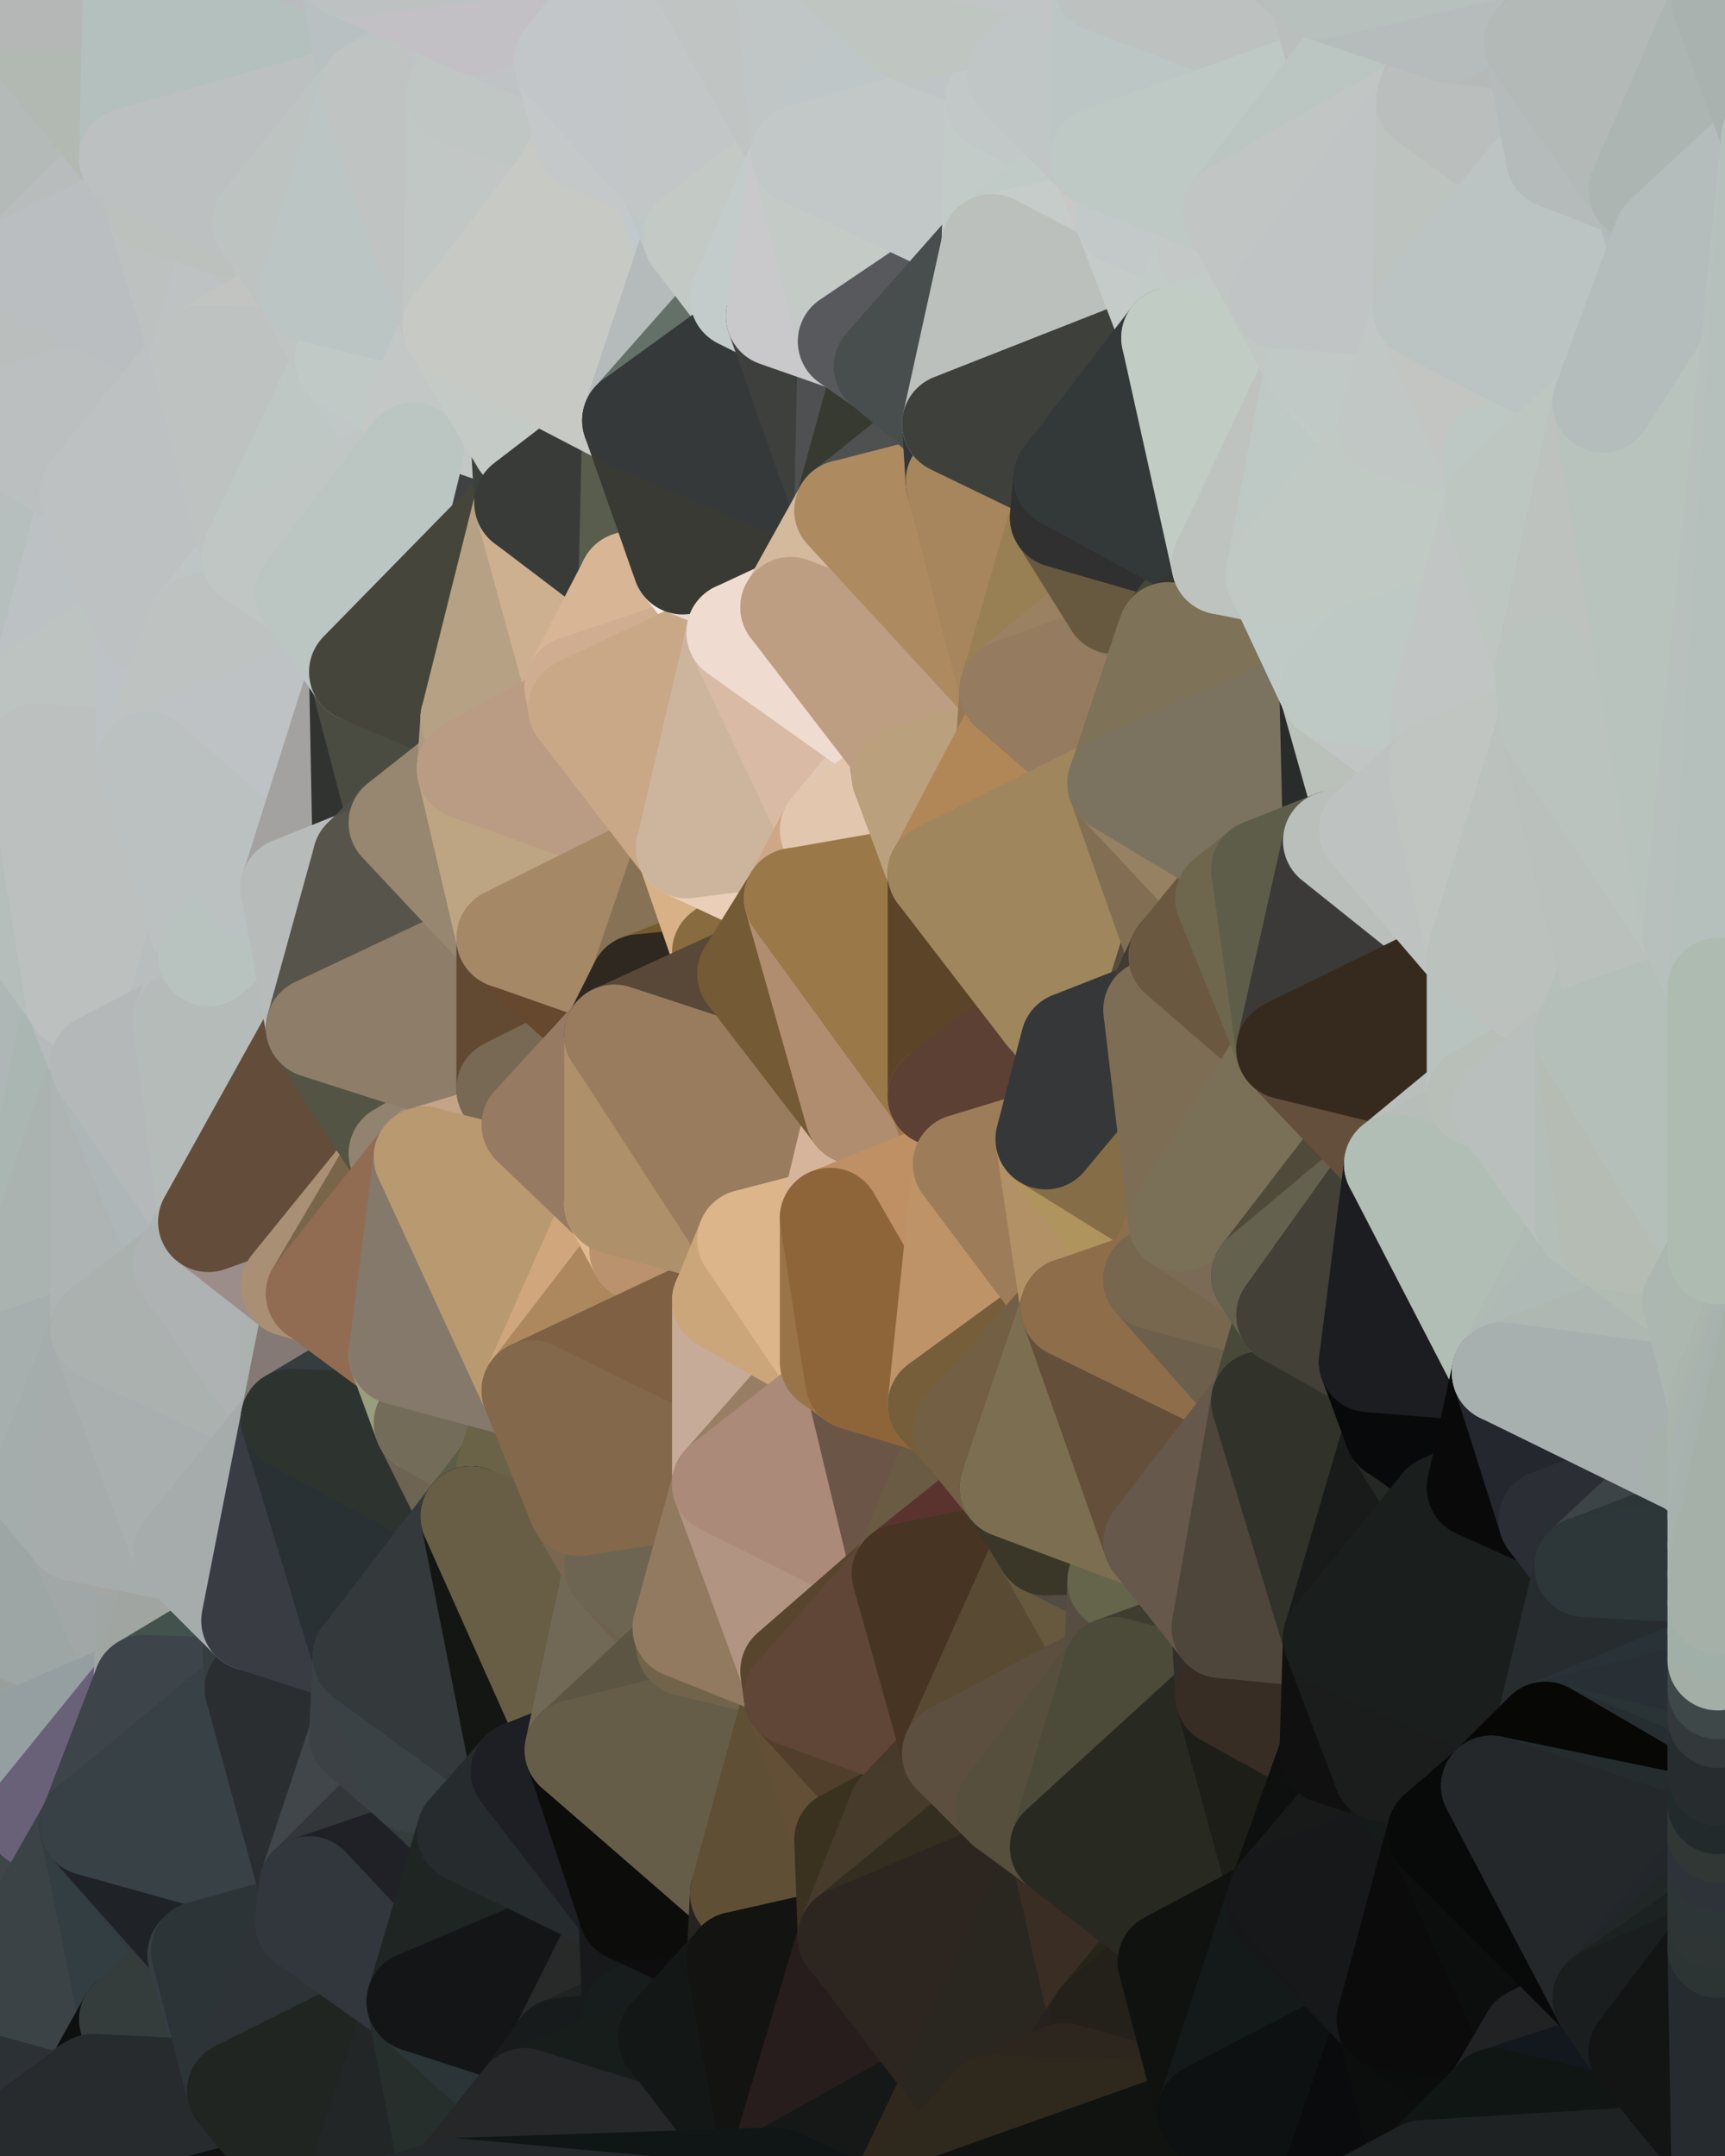 <?xml version="1.0" standalone="yes"?>
<svg width="480" height="600" xmlns="http://www.w3.org/2000/svg" version="1.1" ><polygon points="-34,148 -34,518 -18,222" fill="rgba(176, 185, 184, 1)" stroke="rgba(176, 185, 184, 1)" stroke-width="28" stroke-linejoin="round"/>
		<polygon points="-34,518 -18,444 -18,222" fill="rgba(163, 173, 172, 1)" stroke="rgba(163, 173, 172, 1)" stroke-width="28" stroke-linejoin="round"/>
		<polygon points="-19,204 -34,148 -18,222" fill="rgba(183, 191, 193, 1)" stroke="rgba(183, 191, 193, 1)" stroke-width="28" stroke-linejoin="round"/>
		<polygon points="-34,518 -19,500 -18,444" fill="rgba(147, 157, 159, 1)" stroke="rgba(147, 157, 159, 1)" stroke-width="28" stroke-linejoin="round"/>
		<polygon points="-4,118 -34,148 -3,130" fill="rgba(180, 191, 193, 1)" stroke="rgba(180, 191, 193, 1)" stroke-width="28" stroke-linejoin="round"/>
		<polygon points="0,552 -3,574 0,566" fill="rgba(36, 41, 44, 1)" stroke="rgba(36, 41, 44, 1)" stroke-width="28" stroke-linejoin="round"/>
		<polygon points="-3,574 -34,518 0,599" fill="rgba(36, 41, 44, 1)" stroke="rgba(36, 41, 44, 1)" stroke-width="28" stroke-linejoin="round"/>
		<polygon points="0,582 -3,574 0,599" fill="rgba(46, 51, 55, 1)" stroke="rgba(46, 51, 55, 1)" stroke-width="28" stroke-linejoin="round"/>
		<polygon points="-18,222 -18,444 0,380" fill="rgba(167, 175, 178, 1)" stroke="rgba(167, 175, 178, 1)" stroke-width="28" stroke-linejoin="round"/>
		<polygon points="-34,518 -3,574 0,552" fill="rgba(18, 22, 23, 1)" stroke="rgba(18, 22, 23, 1)" stroke-width="28" stroke-linejoin="round"/>
		<polygon points="-18,444 -19,500 -4,488" fill="rgba(149, 157, 160, 1)" stroke="rgba(149, 157, 160, 1)" stroke-width="28" stroke-linejoin="round"/>
		<polygon points="0,582 0,599 6,592" fill="rgba(44, 52, 55, 1)" stroke="rgba(44, 52, 55, 1)" stroke-width="28" stroke-linejoin="round"/>
		<polygon points="-34,148 -4,118 6,74" fill="rgba(180, 190, 191, 1)" stroke="rgba(180, 190, 191, 1)" stroke-width="28" stroke-linejoin="round"/>
		<polygon points="0,0 -34,148 6,74" fill="rgba(178, 188, 190, 1)" stroke="rgba(178, 188, 190, 1)" stroke-width="28" stroke-linejoin="round"/>
		<polygon points="-4,488 -19,500 10,506" fill="rgba(143, 154, 148, 1)" stroke="rgba(143, 154, 148, 1)" stroke-width="28" stroke-linejoin="round"/>
		<polygon points="-19,204 -18,222 10,210" fill="rgba(179, 189, 188, 1)" stroke="rgba(179, 189, 188, 1)" stroke-width="28" stroke-linejoin="round"/>
		<polygon points="-19,204 10,210 11,192" fill="rgba(179, 191, 191, 1)" stroke="rgba(179, 191, 191, 1)" stroke-width="28" stroke-linejoin="round"/>
		<polygon points="-34,148 -19,204 11,192" fill="rgba(183, 191, 194, 1)" stroke="rgba(183, 191, 194, 1)" stroke-width="28" stroke-linejoin="round"/>
		<polygon points="0,380 -18,444 11,414" fill="rgba(161, 170, 169, 1)" stroke="rgba(161, 170, 169, 1)" stroke-width="28" stroke-linejoin="round"/>
		<polygon points="-19,500 -34,518 10,506" fill="rgba(141, 150, 149, 1)" stroke="rgba(141, 150, 149, 1)" stroke-width="28" stroke-linejoin="round"/>
		<polygon points="-34,518 0,552 10,506" fill="rgba(59, 70, 72, 1)" stroke="rgba(59, 70, 72, 1)" stroke-width="28" stroke-linejoin="round"/>
		<polygon points="11,414 -18,444 21,426" fill="rgba(159, 168, 165, 1)" stroke="rgba(159, 168, 165, 1)" stroke-width="28" stroke-linejoin="round"/>
		<polygon points="-3,574 0,582 0,566" fill="rgba(41, 46, 52, 1)" stroke="rgba(41, 46, 52, 1)" stroke-width="28" stroke-linejoin="round"/>
		<polygon points="-18,222 0,380 21,278" fill="rgba(174, 183, 182, 1)" stroke="rgba(174, 183, 182, 1)" stroke-width="28" stroke-linejoin="round"/>
		<polygon points="-3,130 25,138 26,136" fill="rgba(185, 193, 196, 1)" stroke="rgba(185, 193, 196, 1)" stroke-width="28" stroke-linejoin="round"/>
		<polygon points="0,566 0,582 26,580" fill="rgba(46, 55, 64, 1)" stroke="rgba(46, 55, 64, 1)" stroke-width="28" stroke-linejoin="round"/>
		<polygon points="0,582 6,592 26,580" fill="rgba(42, 49, 57, 1)" stroke="rgba(42, 49, 57, 1)" stroke-width="28" stroke-linejoin="round"/>
		<polygon points="21,278 0,380 28,296" fill="rgba(170, 182, 178, 1)" stroke="rgba(170, 182, 178, 1)" stroke-width="28" stroke-linejoin="round"/>
		<polygon points="-4,118 -3,130 26,136" fill="rgba(185, 191, 189, 1)" stroke="rgba(185, 191, 189, 1)" stroke-width="28" stroke-linejoin="round"/>
		<polygon points="-3,130 11,192 25,138" fill="rgba(184, 193, 192, 1)" stroke="rgba(184, 193, 192, 1)" stroke-width="28" stroke-linejoin="round"/>
		<polygon points="-3,130 -34,148 11,192" fill="rgba(182, 191, 190, 1)" stroke="rgba(182, 191, 190, 1)" stroke-width="28" stroke-linejoin="round"/>
		<polygon points="0,552 0,566 36,562" fill="rgba(22, 23, 28, 1)" stroke="rgba(22, 23, 28, 1)" stroke-width="28" stroke-linejoin="round"/>
		<polygon points="0,566 26,580 36,562" fill="rgba(44, 49, 53, 1)" stroke="rgba(44, 49, 53, 1)" stroke-width="28" stroke-linejoin="round"/>
		<polygon points="0,0 6,74 36,44" fill="rgba(180, 186, 184, 1)" stroke="rgba(180, 186, 184, 1)" stroke-width="28" stroke-linejoin="round"/>
		<polygon points="10,506 0,552 25,508" fill="rgba(64, 69, 73, 1)" stroke="rgba(64, 69, 73, 1)" stroke-width="28" stroke-linejoin="round"/>
		<polygon points="25,138 11,192 40,173" fill="rgba(188, 193, 196, 1)" stroke="rgba(188, 193, 196, 1)" stroke-width="28" stroke-linejoin="round"/>
		<polygon points="-18,444 -4,488 40,469" fill="rgba(153, 159, 157, 1)" stroke="rgba(153, 159, 157, 1)" stroke-width="28" stroke-linejoin="round"/>
		<polygon points="21,426 -18,444 40,469" fill="rgba(157, 166, 165, 1)" stroke="rgba(157, 166, 165, 1)" stroke-width="28" stroke-linejoin="round"/>
		<polygon points="36,44 6,74 43,56" fill="rgba(184, 188, 189, 1)" stroke="rgba(184, 188, 189, 1)" stroke-width="28" stroke-linejoin="round"/>
		<polygon points="11,192 10,210 41,212" fill="rgba(186, 192, 192, 1)" stroke="rgba(186, 192, 192, 1)" stroke-width="28" stroke-linejoin="round"/>
		<polygon points="21,426 40,469 41,434" fill="rgba(161, 167, 167, 1)" stroke="rgba(161, 167, 167, 1)" stroke-width="28" stroke-linejoin="round"/>
		<polygon points="-4,488 10,506 40,469" fill="rgba(149, 159, 161, 1)" stroke="rgba(149, 159, 161, 1)" stroke-width="28" stroke-linejoin="round"/>
		<polygon points="10,506 25,508 40,469" fill="rgba(105, 97, 120, 1)" stroke="rgba(105, 97, 120, 1)" stroke-width="28" stroke-linejoin="round"/>
		<polygon points="0,0 36,44 37,0" fill="rgba(178, 185, 178, 1)" stroke="rgba(178, 185, 178, 1)" stroke-width="28" stroke-linejoin="round"/>
		<polygon points="0,380 28,370 28,296" fill="rgba(170, 179, 176, 1)" stroke="rgba(170, 179, 176, 1)" stroke-width="28" stroke-linejoin="round"/>
		<polygon points="0,380 11,414 28,370" fill="rgba(166, 175, 174, 1)" stroke="rgba(166, 175, 174, 1)" stroke-width="28" stroke-linejoin="round"/>
		<polygon points="10,210 -18,222 21,278" fill="rgba(181, 190, 187, 1)" stroke="rgba(181, 190, 187, 1)" stroke-width="28" stroke-linejoin="round"/>
		<polygon points="21,278 28,296 51,284" fill="rgba(182, 186, 187, 1)" stroke="rgba(182, 186, 187, 1)" stroke-width="28" stroke-linejoin="round"/>
		<polygon points="40,173 11,192 41,212" fill="rgba(189, 195, 193, 1)" stroke="rgba(189, 195, 193, 1)" stroke-width="28" stroke-linejoin="round"/>
		<polygon points="25,508 0,552 36,562" fill="rgba(59, 67, 70, 1)" stroke="rgba(59, 67, 70, 1)" stroke-width="28" stroke-linejoin="round"/>
		<polygon points="6,74 -4,118 56,99" fill="rgba(186, 190, 189, 1)" stroke="rgba(186, 190, 189, 1)" stroke-width="28" stroke-linejoin="round"/>
		<polygon points="-4,118 26,136 56,99" fill="rgba(187, 191, 192, 1)" stroke="rgba(187, 191, 192, 1)" stroke-width="28" stroke-linejoin="round"/>
		<polygon points="25,508 36,562 55,544" fill="rgba(51, 62, 66, 1)" stroke="rgba(51, 62, 66, 1)" stroke-width="28" stroke-linejoin="round"/>
		<polygon points="28,296 28,370 51,352" fill="rgba(174, 180, 180, 1)" stroke="rgba(174, 180, 180, 1)" stroke-width="28" stroke-linejoin="round"/>
		<polygon points="41,212 21,278 58,266" fill="rgba(186, 191, 194, 1)" stroke="rgba(186, 191, 194, 1)" stroke-width="28" stroke-linejoin="round"/>
		<polygon points="21,278 51,284 58,266" fill="rgba(184, 190, 190, 1)" stroke="rgba(184, 190, 190, 1)" stroke-width="28" stroke-linejoin="round"/>
		<polygon points="28,296 51,352 58,340" fill="rgba(174, 182, 184, 1)" stroke="rgba(174, 182, 184, 1)" stroke-width="28" stroke-linejoin="round"/>
		<polygon points="43,56 6,74 56,99" fill="rgba(186, 190, 193, 1)" stroke="rgba(186, 190, 193, 1)" stroke-width="28" stroke-linejoin="round"/>
		<polygon points="25,508 55,544 56,543" fill="rgba(51, 58, 68, 1)" stroke="rgba(51, 58, 68, 1)" stroke-width="28" stroke-linejoin="round"/>
		<polygon points="10,210 21,278 41,212" fill="rgba(188, 192, 191, 1)" stroke="rgba(188, 192, 191, 1)" stroke-width="28" stroke-linejoin="round"/>
		<polygon points="36,562 26,580 66,582" fill="rgba(14, 16, 15, 1)" stroke="rgba(14, 16, 15, 1)" stroke-width="28" stroke-linejoin="round"/>
		<polygon points="40,173 41,212 55,174" fill="rgba(189, 194, 198, 1)" stroke="rgba(189, 194, 198, 1)" stroke-width="28" stroke-linejoin="round"/>
		<polygon points="41,434 40,469 51,432" fill="rgba(160, 166, 164, 1)" stroke="rgba(160, 166, 164, 1)" stroke-width="28" stroke-linejoin="round"/>
		<polygon points="21,426 41,434 51,432" fill="rgba(164, 166, 163, 1)" stroke="rgba(164, 166, 163, 1)" stroke-width="28" stroke-linejoin="round"/>
		<polygon points="40,173 55,174 70,155" fill="rgba(190, 194, 195, 1)" stroke="rgba(190, 194, 195, 1)" stroke-width="28" stroke-linejoin="round"/>
		<polygon points="25,138 40,173 70,155" fill="rgba(189, 193, 194, 1)" stroke="rgba(189, 193, 194, 1)" stroke-width="28" stroke-linejoin="round"/>
		<polygon points="51,432 40,469 70,451" fill="rgba(160, 165, 161, 1)" stroke="rgba(160, 165, 161, 1)" stroke-width="28" stroke-linejoin="round"/>
		<polygon points="43,56 56,99 66,64" fill="rgba(189, 193, 192, 1)" stroke="rgba(189, 193, 192, 1)" stroke-width="28" stroke-linejoin="round"/>
		<polygon points="41,212 58,266 71,248" fill="rgba(187, 193, 193, 1)" stroke="rgba(187, 193, 193, 1)" stroke-width="28" stroke-linejoin="round"/>
		<polygon points="26,136 25,138 70,155" fill="rgba(188, 194, 192, 1)" stroke="rgba(188, 194, 192, 1)" stroke-width="28" stroke-linejoin="round"/>
		<polygon points="0,0 37,0 67,-29" fill="rgba(181, 183, 182, 1)" stroke="rgba(181, 183, 182, 1)" stroke-width="28" stroke-linejoin="round"/>
		<polygon points="11,414 21,426 28,370" fill="rgba(164, 173, 172, 1)" stroke="rgba(164, 173, 172, 1)" stroke-width="28" stroke-linejoin="round"/>
		<polygon points="70,451 40,469 71,470" fill="rgba(67, 82, 77, 1)" stroke="rgba(67, 82, 77, 1)" stroke-width="28" stroke-linejoin="round"/>
		<polygon points="55,544 36,562 66,582" fill="rgba(52, 61, 60, 1)" stroke="rgba(52, 61, 60, 1)" stroke-width="28" stroke-linejoin="round"/>
		<polygon points="51,284 28,296 58,340" fill="rgba(180, 184, 185, 1)" stroke="rgba(180, 184, 185, 1)" stroke-width="28" stroke-linejoin="round"/>
		<polygon points="28,370 21,426 51,432" fill="rgba(166, 172, 172, 1)" stroke="rgba(166, 172, 172, 1)" stroke-width="28" stroke-linejoin="round"/>
		<polygon points="28,370 51,432 81,395" fill="rgba(169, 175, 175, 1)" stroke="rgba(169, 175, 175, 1)" stroke-width="28" stroke-linejoin="round"/>
		<polygon points="51,352 28,370 81,395" fill="rgba(171, 177, 175, 1)" stroke="rgba(171, 177, 175, 1)" stroke-width="28" stroke-linejoin="round"/>
		<polygon points="58,340 51,352 81,358" fill="rgba(176, 181, 177, 1)" stroke="rgba(176, 181, 177, 1)" stroke-width="28" stroke-linejoin="round"/>
		<polygon points="56,99 26,136 70,155" fill="rgba(189, 193, 194, 1)" stroke="rgba(189, 193, 194, 1)" stroke-width="28" stroke-linejoin="round"/>
		<polygon points="66,64 56,99 86,81" fill="rgba(190, 194, 195, 1)" stroke="rgba(190, 194, 195, 1)" stroke-width="28" stroke-linejoin="round"/>
		<polygon points="73,62 66,64 86,81" fill="rgba(188, 194, 192, 1)" stroke="rgba(188, 194, 192, 1)" stroke-width="28" stroke-linejoin="round"/>
		<polygon points="56,543 85,535 86,525" fill="rgba(51, 55, 64, 1)" stroke="rgba(51, 55, 64, 1)" stroke-width="28" stroke-linejoin="round"/>
		<polygon points="70,155 55,174 85,165" fill="rgba(189, 198, 197, 1)" stroke="rgba(189, 198, 197, 1)" stroke-width="28" stroke-linejoin="round"/>
		<polygon points="40,469 25,508 71,470" fill="rgba(61, 68, 74, 1)" stroke="rgba(61, 68, 74, 1)" stroke-width="28" stroke-linejoin="round"/>
		<polygon points="58,266 51,284 88,286" fill="rgba(185, 189, 190, 1)" stroke="rgba(185, 189, 190, 1)" stroke-width="28" stroke-linejoin="round"/>
		<polygon points="25,508 56,543 86,525" fill="rgba(31, 34, 39, 1)" stroke="rgba(31, 34, 39, 1)" stroke-width="28" stroke-linejoin="round"/>
		<polygon points="71,470 25,508 86,525" fill="rgba(56, 65, 70, 1)" stroke="rgba(56, 65, 70, 1)" stroke-width="28" stroke-linejoin="round"/>
		<polygon points="81,358 51,352 81,395" fill="rgba(174, 178, 179, 1)" stroke="rgba(174, 178, 179, 1)" stroke-width="28" stroke-linejoin="round"/>
		<polygon points="36,44 43,56 73,62" fill="rgba(187, 191, 190, 1)" stroke="rgba(187, 191, 190, 1)" stroke-width="28" stroke-linejoin="round"/>
		<polygon points="43,56 66,64 73,62" fill="rgba(188, 193, 189, 1)" stroke="rgba(188, 193, 189, 1)" stroke-width="28" stroke-linejoin="round"/>
		<polygon points="56,543 55,544 66,582" fill="rgba(56, 61, 67, 1)" stroke="rgba(56, 61, 67, 1)" stroke-width="28" stroke-linejoin="round"/>
		<polygon points="6,592 0,599 26,580" fill="rgba(45, 50, 54, 1)" stroke="rgba(45, 50, 54, 1)" stroke-width="28" stroke-linejoin="round"/>
		<polygon points="86,81 56,99 96,100" fill="rgba(194, 196, 193, 1)" stroke="rgba(194, 196, 193, 1)" stroke-width="28" stroke-linejoin="round"/>
		<polygon points="67,-29 37,0 97,-9" fill="rgba(187, 188, 190, 1)" stroke="rgba(187, 188, 190, 1)" stroke-width="28" stroke-linejoin="round"/>
		<polygon points="66,582 0,599 96,618" fill="rgba(18, 18, 18, 1)" stroke="rgba(18, 18, 18, 1)" stroke-width="28" stroke-linejoin="round"/>
		<polygon points="81,358 81,395 88,360" fill="rgba(172, 178, 176, 1)" stroke="rgba(172, 178, 176, 1)" stroke-width="28" stroke-linejoin="round"/>
		<polygon points="81,247 58,266 88,286" fill="rgba(188, 190, 189, 1)" stroke="rgba(188, 190, 189, 1)" stroke-width="28" stroke-linejoin="round"/>
		<polygon points="51,284 58,340 88,286" fill="rgba(181, 187, 185, 1)" stroke="rgba(181, 187, 185, 1)" stroke-width="28" stroke-linejoin="round"/>
		<polygon points="71,248 58,266 81,247" fill="rgba(184, 195, 191, 1)" stroke="rgba(184, 195, 191, 1)" stroke-width="28" stroke-linejoin="round"/>
		<polygon points="26,580 0,599 66,582" fill="rgba(39, 43, 46, 1)" stroke="rgba(39, 43, 46, 1)" stroke-width="28" stroke-linejoin="round"/>
		<polygon points="85,165 55,174 100,187" fill="rgba(187, 196, 193, 1)" stroke="rgba(187, 196, 193, 1)" stroke-width="28" stroke-linejoin="round"/>
		<polygon points="70,451 71,470 101,461" fill="rgba(53, 61, 63, 1)" stroke="rgba(53, 61, 63, 1)" stroke-width="28" stroke-linejoin="round"/>
		<polygon points="56,543 66,582 85,535" fill="rgba(44, 52, 55, 1)" stroke="rgba(44, 52, 55, 1)" stroke-width="28" stroke-linejoin="round"/>
		<polygon points="97,-9 37,0 103,25" fill="rgba(184, 188, 191, 1)" stroke="rgba(184, 188, 191, 1)" stroke-width="28" stroke-linejoin="round"/>
		<polygon points="37,0 36,44 103,25" fill="rgba(180, 192, 190, 1)" stroke="rgba(180, 192, 190, 1)" stroke-width="28" stroke-linejoin="round"/>
		<polygon points="36,44 73,62 103,25" fill="rgba(188, 192, 193, 1)" stroke="rgba(188, 192, 193, 1)" stroke-width="28" stroke-linejoin="round"/>
		<polygon points="71,470 100,483 101,461" fill="rgba(44, 49, 52, 1)" stroke="rgba(44, 49, 52, 1)" stroke-width="28" stroke-linejoin="round"/>
		<polygon points="55,174 41,212 100,187" fill="rgba(190, 194, 193, 1)" stroke="rgba(190, 194, 193, 1)" stroke-width="28" stroke-linejoin="round"/>
		<polygon points="41,212 81,247 100,187" fill="rgba(190, 194, 197, 1)" stroke="rgba(190, 194, 197, 1)" stroke-width="28" stroke-linejoin="round"/>
		<polygon points="71,470 86,525 100,483" fill="rgba(42, 46, 49, 1)" stroke="rgba(42, 46, 49, 1)" stroke-width="28" stroke-linejoin="round"/>
		<polygon points="56,99 70,155 96,100" fill="rgba(190, 194, 193, 1)" stroke="rgba(190, 194, 193, 1)" stroke-width="28" stroke-linejoin="round"/>
		<polygon points="41,212 71,248 81,247" fill="rgba(187, 193, 193, 1)" stroke="rgba(187, 193, 193, 1)" stroke-width="28" stroke-linejoin="round"/>
		<polygon points="51,432 70,451 81,395" fill="rgba(166, 172, 172, 1)" stroke="rgba(166, 172, 172, 1)" stroke-width="28" stroke-linejoin="round"/>
		<polygon points="58,340 81,358 111,321" fill="rgba(156, 141, 138, 1)" stroke="rgba(156, 141, 138, 1)" stroke-width="28" stroke-linejoin="round"/>
		<polygon points="88,286 58,340 111,321" fill="rgba(99, 76, 58, 1)" stroke="rgba(99, 76, 58, 1)" stroke-width="28" stroke-linejoin="round"/>
		<polygon points="88,360 81,395 111,377" fill="rgba(132, 121, 117, 1)" stroke="rgba(132, 121, 117, 1)" stroke-width="28" stroke-linejoin="round"/>
		<polygon points="100,187 81,247 101,239" fill="rgba(163, 162, 160, 1)" stroke="rgba(163, 162, 160, 1)" stroke-width="28" stroke-linejoin="round"/>
		<polygon points="96,100 70,155 115,126" fill="rgba(190, 199, 196, 1)" stroke="rgba(190, 199, 196, 1)" stroke-width="28" stroke-linejoin="round"/>
		<polygon points="100,187 101,239 111,229" fill="rgba(49, 51, 48, 1)" stroke="rgba(49, 51, 48, 1)" stroke-width="28" stroke-linejoin="round"/>
		<polygon points="81,358 88,360 111,321" fill="rgba(169, 143, 116, 1)" stroke="rgba(169, 143, 116, 1)" stroke-width="28" stroke-linejoin="round"/>
		<polygon points="85,535 66,582 116,557" fill="rgba(46, 51, 55, 1)" stroke="rgba(46, 51, 55, 1)" stroke-width="28" stroke-linejoin="round"/>
		<polygon points="96,100 115,126 116,113" fill="rgba(193, 199, 199, 1)" stroke="rgba(193, 199, 199, 1)" stroke-width="28" stroke-linejoin="round"/>
		<polygon points="100,483 86,525 115,496" fill="rgba(65, 70, 74, 1)" stroke="rgba(65, 70, 74, 1)" stroke-width="28" stroke-linejoin="round"/>
		<polygon points="111,377 81,395 118,396" fill="rgba(53, 61, 64, 1)" stroke="rgba(53, 61, 64, 1)" stroke-width="28" stroke-linejoin="round"/>
		<polygon points="70,155 85,165 115,126" fill="rgba(192, 198, 196, 1)" stroke="rgba(192, 198, 196, 1)" stroke-width="28" stroke-linejoin="round"/>
		<polygon points="81,247 88,286 101,239" fill="rgba(183, 187, 186, 1)" stroke="rgba(183, 187, 186, 1)" stroke-width="28" stroke-linejoin="round"/>
		<polygon points="86,81 96,100 126,91" fill="rgba(192, 196, 195, 1)" stroke="rgba(192, 196, 195, 1)" stroke-width="28" stroke-linejoin="round"/>
		<polygon points="96,100 116,113 126,91" fill="rgba(192, 201, 198, 1)" stroke="rgba(192, 201, 198, 1)" stroke-width="28" stroke-linejoin="round"/>
		<polygon points="81,395 70,451 101,461" fill="rgba(57, 60, 67, 1)" stroke="rgba(57, 60, 67, 1)" stroke-width="28" stroke-linejoin="round"/>
		<polygon points="81,395 101,461 131,422" fill="rgba(41, 49, 52, 1)" stroke="rgba(41, 49, 52, 1)" stroke-width="28" stroke-linejoin="round"/>
		<polygon points="118,396 81,395 131,422" fill="rgba(45, 51, 47, 1)" stroke="rgba(45, 51, 47, 1)" stroke-width="28" stroke-linejoin="round"/>
		<polygon points="100,187 130,214 131,200" fill="rgba(111, 105, 81, 1)" stroke="rgba(111, 105, 81, 1)" stroke-width="28" stroke-linejoin="round"/>
		<polygon points="100,187 111,229 130,214" fill="rgba(74, 76, 65, 1)" stroke="rgba(74, 76, 65, 1)" stroke-width="28" stroke-linejoin="round"/>
		<polygon points="115,496 86,525 130,510" fill="rgba(51, 55, 58, 1)" stroke="rgba(51, 55, 58, 1)" stroke-width="28" stroke-linejoin="round"/>
		<polygon points="66,582 96,618 116,557" fill="rgba(32, 37, 33, 1)" stroke="rgba(32, 37, 33, 1)" stroke-width="28" stroke-linejoin="round"/>
		<polygon points="97,-9 103,25 133,7" fill="rgba(184, 192, 194, 1)" stroke="rgba(184, 192, 194, 1)" stroke-width="28" stroke-linejoin="round"/>
		<polygon points="103,25 127,26 133,7" fill="rgba(189, 195, 195, 1)" stroke="rgba(189, 195, 195, 1)" stroke-width="28" stroke-linejoin="round"/>
		<polygon points="86,525 116,557 130,510" fill="rgba(32, 33, 38, 1)" stroke="rgba(32, 33, 38, 1)" stroke-width="28" stroke-linejoin="round"/>
		<polygon points="116,557 96,618 126,609" fill="rgba(34, 38, 39, 1)" stroke="rgba(34, 38, 39, 1)" stroke-width="28" stroke-linejoin="round"/>
		<polygon points="111,321 88,360 118,322" fill="rgba(121, 101, 74, 1)" stroke="rgba(121, 101, 74, 1)" stroke-width="28" stroke-linejoin="round"/>
		<polygon points="86,525 85,535 116,557" fill="rgba(50, 55, 61, 1)" stroke="rgba(50, 55, 61, 1)" stroke-width="28" stroke-linejoin="round"/>
		<polygon points="73,62 86,81 103,25" fill="rgba(189, 195, 193, 1)" stroke="rgba(189, 195, 193, 1)" stroke-width="28" stroke-linejoin="round"/>
		<polygon points="88,286 111,321 141,303" fill="rgba(83, 84, 68, 1)" stroke="rgba(83, 84, 68, 1)" stroke-width="28" stroke-linejoin="round"/>
		<polygon points="111,321 118,322 141,303" fill="rgba(146, 131, 112, 1)" stroke="rgba(146, 131, 112, 1)" stroke-width="28" stroke-linejoin="round"/>
		<polygon points="118,396 131,422 141,409" fill="rgba(109, 100, 83, 1)" stroke="rgba(109, 100, 83, 1)" stroke-width="28" stroke-linejoin="round"/>
		<polygon points="111,229 101,239 141,261" fill="rgba(77, 80, 73, 1)" stroke="rgba(77, 80, 73, 1)" stroke-width="28" stroke-linejoin="round"/>
		<polygon points="101,239 88,286 141,261" fill="rgba(87, 84, 75, 1)" stroke="rgba(87, 84, 75, 1)" stroke-width="28" stroke-linejoin="round"/>
		<polygon points="88,360 111,377 118,322" fill="rgba(145, 108, 82, 1)" stroke="rgba(145, 108, 82, 1)" stroke-width="28" stroke-linejoin="round"/>
		<polygon points="115,496 130,510 145,493" fill="rgba(52, 61, 60, 1)" stroke="rgba(52, 61, 60, 1)" stroke-width="28" stroke-linejoin="round"/>
		<polygon points="116,113 115,126 145,123" fill="rgba(197, 199, 196, 1)" stroke="rgba(197, 199, 196, 1)" stroke-width="28" stroke-linejoin="round"/>
		<polygon points="101,461 100,483 115,496" fill="rgba(60, 65, 69, 1)" stroke="rgba(60, 65, 69, 1)" stroke-width="28" stroke-linejoin="round"/>
		<polygon points="116,557 126,609 146,584" fill="rgba(38, 47, 44, 1)" stroke="rgba(38, 47, 44, 1)" stroke-width="28" stroke-linejoin="round"/>
		<polygon points="145,123 115,126 146,140" fill="rgba(95, 89, 99, 1)" stroke="rgba(95, 89, 99, 1)" stroke-width="28" stroke-linejoin="round"/>
		<polygon points="103,25 86,81 126,91" fill="rgba(187, 197, 196, 1)" stroke="rgba(187, 197, 196, 1)" stroke-width="28" stroke-linejoin="round"/>
		<polygon points="141,303 118,322 148,313" fill="rgba(164, 140, 116, 1)" stroke="rgba(164, 140, 116, 1)" stroke-width="28" stroke-linejoin="round"/>
		<polygon points="111,377 118,396 148,387" fill="rgba(153, 158, 126, 1)" stroke="rgba(153, 158, 126, 1)" stroke-width="28" stroke-linejoin="round"/>
		<polygon points="118,396 141,409 148,387" fill="rgba(115, 108, 89, 1)" stroke="rgba(115, 108, 89, 1)" stroke-width="28" stroke-linejoin="round"/>
		<polygon points="115,126 100,187 146,140" fill="rgba(64, 65, 67, 1)" stroke="rgba(64, 65, 67, 1)" stroke-width="28" stroke-linejoin="round"/>
		<polygon points="101,461 115,496 145,493" fill="rgba(58, 66, 69, 1)" stroke="rgba(58, 66, 69, 1)" stroke-width="28" stroke-linejoin="round"/>
		<polygon points="126,91 116,113 145,123" fill="rgba(195, 199, 198, 1)" stroke="rgba(195, 199, 198, 1)" stroke-width="28" stroke-linejoin="round"/>
		<polygon points="141,261 88,286 141,303" fill="rgba(142, 125, 105, 1)" stroke="rgba(142, 125, 105, 1)" stroke-width="28" stroke-linejoin="round"/>
		<polygon points="103,25 126,91 127,26" fill="rgba(191, 195, 194, 1)" stroke="rgba(191, 195, 194, 1)" stroke-width="28" stroke-linejoin="round"/>
		<polygon points="85,165 100,187 115,126" fill="rgba(187, 198, 194, 1)" stroke="rgba(187, 198, 194, 1)" stroke-width="28" stroke-linejoin="round"/>
		<polygon points="116,557 146,584 156,570" fill="rgba(43, 53, 55, 1)" stroke="rgba(43, 53, 55, 1)" stroke-width="28" stroke-linejoin="round"/>
		<polygon points="127,26 126,91 156,52" fill="rgba(193, 199, 197, 1)" stroke="rgba(193, 199, 197, 1)" stroke-width="28" stroke-linejoin="round"/>
		<polygon points="133,7 127,26 157,17" fill="rgba(191, 196, 199, 1)" stroke="rgba(191, 196, 199, 1)" stroke-width="28" stroke-linejoin="round"/>
		<polygon points="100,187 131,200 146,140" fill="rgba(69, 69, 59, 1)" stroke="rgba(69, 69, 59, 1)" stroke-width="28" stroke-linejoin="round"/>
		<polygon points="130,214 111,229 141,261" fill="rgba(151, 135, 112, 1)" stroke="rgba(151, 135, 112, 1)" stroke-width="28" stroke-linejoin="round"/>
		<polygon points="160,191 131,200 161,197" fill="rgba(189, 164, 134, 1)" stroke="rgba(189, 164, 134, 1)" stroke-width="28" stroke-linejoin="round"/>
		<polygon points="141,409 131,422 161,419" fill="rgba(91, 93, 71, 1)" stroke="rgba(91, 93, 71, 1)" stroke-width="28" stroke-linejoin="round"/>
		<polygon points="127,26 156,52 163,39" fill="rgba(194, 198, 197, 1)" stroke="rgba(194, 198, 197, 1)" stroke-width="28" stroke-linejoin="round"/>
		<polygon points="157,17 127,26 163,39" fill="rgba(192, 198, 196, 1)" stroke="rgba(192, 198, 196, 1)" stroke-width="28" stroke-linejoin="round"/>
		<polygon points="131,200 130,214 161,197" fill="rgba(174, 154, 129, 1)" stroke="rgba(174, 154, 129, 1)" stroke-width="28" stroke-linejoin="round"/>
		<polygon points="146,140 131,200 160,191" fill="rgba(182, 161, 132, 1)" stroke="rgba(182, 161, 132, 1)" stroke-width="28" stroke-linejoin="round"/>
		<polygon points="148,313 118,322 171,335" fill="rgba(195, 164, 136, 1)" stroke="rgba(195, 164, 136, 1)" stroke-width="28" stroke-linejoin="round"/>
		<polygon points="161,419 131,422 171,436" fill="rgba(89, 78, 56, 1)" stroke="rgba(89, 78, 56, 1)" stroke-width="28" stroke-linejoin="round"/>
		<polygon points="141,261 141,303 171,288" fill="rgba(98, 74, 50, 1)" stroke="rgba(98, 74, 50, 1)" stroke-width="28" stroke-linejoin="round"/>
		<polygon points="141,303 148,313 171,288" fill="rgba(120, 105, 84, 1)" stroke="rgba(120, 105, 84, 1)" stroke-width="28" stroke-linejoin="round"/>
		<polygon points="148,387 141,409 161,419" fill="rgba(106, 99, 71, 1)" stroke="rgba(106, 99, 71, 1)" stroke-width="28" stroke-linejoin="round"/>
		<polygon points="118,322 111,377 148,387" fill="rgba(133, 121, 107, 1)" stroke="rgba(133, 121, 107, 1)" stroke-width="28" stroke-linejoin="round"/>
		<polygon points="131,422 101,461 145,493" fill="rgba(52, 57, 60, 1)" stroke="rgba(52, 57, 60, 1)" stroke-width="28" stroke-linejoin="round"/>
		<polygon points="146,140 160,191 175,162" fill="rgba(205, 176, 144, 1)" stroke="rgba(205, 176, 144, 1)" stroke-width="28" stroke-linejoin="round"/>
		<polygon points="130,510 116,557 175,532" fill="rgba(31, 37, 35, 1)" stroke="rgba(31, 37, 35, 1)" stroke-width="28" stroke-linejoin="round"/>
		<polygon points="118,322 148,387 171,335" fill="rgba(185, 153, 112, 1)" stroke="rgba(185, 153, 112, 1)" stroke-width="28" stroke-linejoin="round"/>
		<polygon points="131,422 145,493 160,487" fill="rgba(20, 22, 19, 1)" stroke="rgba(20, 22, 19, 1)" stroke-width="28" stroke-linejoin="round"/>
		<polygon points="116,557 156,570 175,532" fill="rgba(20, 21, 23, 1)" stroke="rgba(20, 21, 23, 1)" stroke-width="28" stroke-linejoin="round"/>
		<polygon points="131,422 160,487 171,436" fill="rgba(104, 94, 69, 1)" stroke="rgba(104, 94, 69, 1)" stroke-width="28" stroke-linejoin="round"/>
		<polygon points="141,261 171,288 178,274" fill="rgba(102, 72, 46, 1)" stroke="rgba(102, 72, 46, 1)" stroke-width="28" stroke-linejoin="round"/>
		<polygon points="171,335 148,387 178,348" fill="rgba(208, 166, 124, 1)" stroke="rgba(208, 166, 124, 1)" stroke-width="28" stroke-linejoin="round"/>
		<polygon points="145,123 146,140 176,117" fill="rgba(60, 65, 59, 1)" stroke="rgba(60, 65, 59, 1)" stroke-width="28" stroke-linejoin="round"/>
		<polygon points="126,91 145,123 176,117" fill="rgba(196, 202, 198, 1)" stroke="rgba(196, 202, 198, 1)" stroke-width="28" stroke-linejoin="round"/>
		<polygon points="175,532 156,570 176,561" fill="rgba(40, 42, 41, 1)" stroke="rgba(40, 42, 41, 1)" stroke-width="28" stroke-linejoin="round"/>
		<polygon points="145,493 130,510 175,532" fill="rgba(38, 43, 46, 1)" stroke="rgba(38, 43, 46, 1)" stroke-width="28" stroke-linejoin="round"/>
		<polygon points="160,487 145,493 175,532" fill="rgba(30, 31, 36, 1)" stroke="rgba(30, 31, 36, 1)" stroke-width="28" stroke-linejoin="round"/>
		<polygon points="163,39 156,52 186,49" fill="rgba(198, 200, 197, 1)" stroke="rgba(198, 200, 197, 1)" stroke-width="28" stroke-linejoin="round"/>
		<polygon points="133,7 157,17 187,-21" fill="rgba(191, 195, 198, 1)" stroke="rgba(191, 195, 198, 1)" stroke-width="28" stroke-linejoin="round"/>
		<polygon points="176,561 156,570 186,567" fill="rgba(31, 35, 34, 1)" stroke="rgba(31, 35, 34, 1)" stroke-width="28" stroke-linejoin="round"/>
		<polygon points="171,436 160,487 191,458" fill="rgba(113, 105, 86, 1)" stroke="rgba(113, 105, 86, 1)" stroke-width="28" stroke-linejoin="round"/>
		<polygon points="190,453 171,436 191,458" fill="rgba(112, 97, 78, 1)" stroke="rgba(112, 97, 78, 1)" stroke-width="28" stroke-linejoin="round"/>
		<polygon points="130,214 141,261 191,236" fill="rgba(189, 165, 131, 1)" stroke="rgba(189, 165, 131, 1)" stroke-width="28" stroke-linejoin="round"/>
		<polygon points="161,197 130,214 191,236" fill="rgba(186, 156, 132, 1)" stroke="rgba(186, 156, 132, 1)" stroke-width="28" stroke-linejoin="round"/>
		<polygon points="146,140 175,162 176,117" fill="rgba(57, 59, 56, 1)" stroke="rgba(57, 59, 56, 1)" stroke-width="28" stroke-linejoin="round"/>
		<polygon points="156,52 176,117 193,66" fill="rgba(199, 201, 200, 1)" stroke="rgba(199, 201, 200, 1)" stroke-width="28" stroke-linejoin="round"/>
		<polygon points="186,49 156,52 193,66" fill="rgba(193, 201, 204, 1)" stroke="rgba(193, 201, 204, 1)" stroke-width="28" stroke-linejoin="round"/>
		<polygon points="141,261 178,274 191,236" fill="rgba(165, 136, 102, 1)" stroke="rgba(165, 136, 102, 1)" stroke-width="28" stroke-linejoin="round"/>
		<polygon points="176,117 175,162 190,157" fill="rgba(89, 93, 78, 1)" stroke="rgba(89, 93, 78, 1)" stroke-width="28" stroke-linejoin="round"/>
		<polygon points="97,-9 133,7 187,-21" fill="rgba(194, 192, 197, 1)" stroke="rgba(194, 192, 197, 1)" stroke-width="28" stroke-linejoin="round"/>
		<polygon points="156,52 126,91 176,117" fill="rgba(199, 201, 196, 1)" stroke="rgba(199, 201, 196, 1)" stroke-width="28" stroke-linejoin="round"/>
		<polygon points="171,288 148,313 171,335" fill="rgba(150, 122, 98, 1)" stroke="rgba(150, 122, 98, 1)" stroke-width="28" stroke-linejoin="round"/>
		<polygon points="161,419 171,436 201,413" fill="rgba(121, 103, 81, 1)" stroke="rgba(121, 103, 81, 1)" stroke-width="28" stroke-linejoin="round"/>
		<polygon points="191,236 178,274 201,265" fill="rgba(135, 114, 85, 1)" stroke="rgba(135, 114, 85, 1)" stroke-width="28" stroke-linejoin="round"/>
		<polygon points="156,570 146,584 186,567" fill="rgba(23, 27, 28, 1)" stroke="rgba(23, 27, 28, 1)" stroke-width="28" stroke-linejoin="round"/>
		<polygon points="175,532 176,561 205,546" fill="rgba(24, 25, 27, 1)" stroke="rgba(24, 25, 27, 1)" stroke-width="28" stroke-linejoin="round"/>
		<polygon points="176,561 186,567 205,546" fill="rgba(23, 29, 29, 1)" stroke="rgba(23, 29, 29, 1)" stroke-width="28" stroke-linejoin="round"/>
		<polygon points="190,157 175,162 205,176" fill="rgba(221, 187, 159, 1)" stroke="rgba(221, 187, 159, 1)" stroke-width="28" stroke-linejoin="round"/>
		<polygon points="178,348 148,387 201,362" fill="rgba(173, 136, 94, 1)" stroke="rgba(173, 136, 94, 1)" stroke-width="28" stroke-linejoin="round"/>
		<polygon points="193,66 176,117 206,83" fill="rgba(181, 187, 187, 1)" stroke="rgba(181, 187, 187, 1)" stroke-width="28" stroke-linejoin="round"/>
		<polygon points="175,162 160,191 205,176" fill="rgba(216, 181, 149, 1)" stroke="rgba(216, 181, 149, 1)" stroke-width="28" stroke-linejoin="round"/>
		<polygon points="171,335 178,348 208,345" fill="rgba(224, 185, 144, 1)" stroke="rgba(224, 185, 144, 1)" stroke-width="28" stroke-linejoin="round"/>
		<polygon points="178,348 201,362 208,345" fill="rgba(186, 146, 110, 1)" stroke="rgba(186, 146, 110, 1)" stroke-width="28" stroke-linejoin="round"/>
		<polygon points="201,265 178,274 208,271" fill="rgba(117, 90, 45, 1)" stroke="rgba(117, 90, 45, 1)" stroke-width="28" stroke-linejoin="round"/>
		<polygon points="175,532 205,546 206,527" fill="rgba(13, 13, 15, 1)" stroke="rgba(13, 13, 15, 1)" stroke-width="28" stroke-linejoin="round"/>
		<polygon points="160,191 161,197 205,176" fill="rgba(208, 173, 145, 1)" stroke="rgba(208, 173, 145, 1)" stroke-width="28" stroke-linejoin="round"/>
		<polygon points="148,387 201,413 201,362" fill="rgba(127, 96, 67, 1)" stroke="rgba(127, 96, 67, 1)" stroke-width="28" stroke-linejoin="round"/>
		<polygon points="171,436 190,453 201,413" fill="rgba(109, 101, 82, 1)" stroke="rgba(109, 101, 82, 1)" stroke-width="28" stroke-linejoin="round"/>
		<polygon points="148,387 161,419 201,413" fill="rgba(131, 104, 75, 1)" stroke="rgba(131, 104, 75, 1)" stroke-width="28" stroke-linejoin="round"/>
		<polygon points="157,17 163,39 186,49" fill="rgba(196, 200, 201, 1)" stroke="rgba(196, 200, 201, 1)" stroke-width="28" stroke-linejoin="round"/>
		<polygon points="186,567 146,584 216,606" fill="rgba(23, 29, 27, 1)" stroke="rgba(23, 29, 27, 1)" stroke-width="28" stroke-linejoin="round"/>
		<polygon points="146,584 126,609 216,606" fill="rgba(38, 39, 41, 1)" stroke="rgba(38, 39, 41, 1)" stroke-width="28" stroke-linejoin="round"/>
		<polygon points="178,274 171,288 208,271" fill="rgba(47, 40, 32, 1)" stroke="rgba(47, 40, 32, 1)" stroke-width="28" stroke-linejoin="round"/>
		<polygon points="160,487 175,532 206,527" fill="rgba(12, 12, 10, 1)" stroke="rgba(12, 12, 10, 1)" stroke-width="28" stroke-linejoin="round"/>
		<polygon points="220,465 191,458 221,472" fill="rgba(98, 81, 53, 1)" stroke="rgba(98, 81, 53, 1)" stroke-width="28" stroke-linejoin="round"/>
		<polygon points="191,236 201,265 221,250" fill="rgba(216, 177, 134, 1)" stroke="rgba(216, 177, 134, 1)" stroke-width="28" stroke-linejoin="round"/>
		<polygon points="67,-29 97,-9 187,-21" fill="rgba(189, 193, 194, 1)" stroke="rgba(189, 193, 194, 1)" stroke-width="28" stroke-linejoin="round"/>
		<polygon points="186,49 193,66 223,43" fill="rgba(189, 199, 200, 1)" stroke="rgba(189, 199, 200, 1)" stroke-width="28" stroke-linejoin="round"/>
		<polygon points="191,458 160,487 221,472" fill="rgba(92, 85, 67, 1)" stroke="rgba(92, 85, 67, 1)" stroke-width="28" stroke-linejoin="round"/>
		<polygon points="160,487 206,527 221,472" fill="rgba(101, 93, 72, 1)" stroke="rgba(101, 93, 72, 1)" stroke-width="28" stroke-linejoin="round"/>
		<polygon points="201,265 208,271 221,250" fill="rgba(136, 107, 63, 1)" stroke="rgba(136, 107, 63, 1)" stroke-width="28" stroke-linejoin="round"/>
		<polygon points="190,453 191,458 220,465" fill="rgba(114, 100, 74, 1)" stroke="rgba(114, 100, 74, 1)" stroke-width="28" stroke-linejoin="round"/>
		<polygon points="190,157 205,176 220,169" fill="rgba(243, 235, 232, 1)" stroke="rgba(243, 235, 232, 1)" stroke-width="28" stroke-linejoin="round"/>
		<polygon points="206,83 176,117 216,88" fill="rgba(100, 113, 104, 1)" stroke="rgba(100, 113, 104, 1)" stroke-width="28" stroke-linejoin="round"/>
		<polygon points="161,197 191,236 205,176" fill="rgba(201, 168, 135, 1)" stroke="rgba(201, 168, 135, 1)" stroke-width="28" stroke-linejoin="round"/>
		<polygon points="157,17 186,49 187,-21" fill="rgba(194, 198, 201, 1)" stroke="rgba(194, 198, 201, 1)" stroke-width="28" stroke-linejoin="round"/>
		<polygon points="201,362 201,413 231,379" fill="rgba(198, 171, 152, 1)" stroke="rgba(198, 171, 152, 1)" stroke-width="28" stroke-linejoin="round"/>
		<polygon points="191,236 221,250 231,231" fill="rgba(234, 206, 184, 1)" stroke="rgba(234, 206, 184, 1)" stroke-width="28" stroke-linejoin="round"/>
		<polygon points="171,288 171,335 208,345" fill="rgba(174, 144, 106, 1)" stroke="rgba(174, 144, 106, 1)" stroke-width="28" stroke-linejoin="round"/>
		<polygon points="190,157 220,169 235,142" fill="rgba(227, 218, 211, 1)" stroke="rgba(227, 218, 211, 1)" stroke-width="28" stroke-linejoin="round"/>
		<polygon points="206,527 205,546 236,539" fill="rgba(39, 36, 31, 1)" stroke="rgba(39, 36, 31, 1)" stroke-width="28" stroke-linejoin="round"/>
		<polygon points="176,117 190,157 235,142" fill="rgba(57, 58, 52, 1)" stroke="rgba(57, 58, 52, 1)" stroke-width="28" stroke-linejoin="round"/>
		<polygon points="187,-21 186,49 223,43" fill="rgba(194, 198, 199, 1)" stroke="rgba(194, 198, 199, 1)" stroke-width="28" stroke-linejoin="round"/>
		<polygon points="193,66 206,83 223,43" fill="rgba(195, 201, 197, 1)" stroke="rgba(195, 201, 197, 1)" stroke-width="28" stroke-linejoin="round"/>
		<polygon points="231,379 201,413 238,384" fill="rgba(152, 126, 101, 1)" stroke="rgba(152, 126, 101, 1)" stroke-width="28" stroke-linejoin="round"/>
		<polygon points="208,345 231,339 238,310" fill="rgba(208, 170, 125, 1)" stroke="rgba(208, 170, 125, 1)" stroke-width="28" stroke-linejoin="round"/>
		<polygon points="208,271 171,288 238,310" fill="rgba(89, 72, 56, 1)" stroke="rgba(89, 72, 56, 1)" stroke-width="28" stroke-linejoin="round"/>
		<polygon points="171,288 208,345 238,310" fill="rgba(153, 124, 94, 1)" stroke="rgba(153, 124, 94, 1)" stroke-width="28" stroke-linejoin="round"/>
		<polygon points="235,512 206,527 236,539" fill="rgba(40, 37, 30, 1)" stroke="rgba(40, 37, 30, 1)" stroke-width="28" stroke-linejoin="round"/>
		<polygon points="221,472 206,527 235,512" fill="rgba(95, 79, 53, 1)" stroke="rgba(95, 79, 53, 1)" stroke-width="28" stroke-linejoin="round"/>
		<polygon points="216,88 176,117 235,142" fill="rgba(53, 57, 58, 1)" stroke="rgba(53, 57, 58, 1)" stroke-width="28" stroke-linejoin="round"/>
		<polygon points="208,345 201,362 231,379" fill="rgba(203, 166, 122, 1)" stroke="rgba(203, 166, 122, 1)" stroke-width="28" stroke-linejoin="round"/>
		<polygon points="231,339 208,345 231,379" fill="rgba(220, 181, 138, 1)" stroke="rgba(220, 181, 138, 1)" stroke-width="28" stroke-linejoin="round"/>
		<polygon points="205,176 191,236 231,231" fill="rgba(205, 181, 157, 1)" stroke="rgba(205, 181, 157, 1)" stroke-width="28" stroke-linejoin="round"/>
		<polygon points="217,-24 187,-21 223,43" fill="rgba(192, 196, 195, 1)" stroke="rgba(192, 196, 195, 1)" stroke-width="28" stroke-linejoin="round"/>
		<polygon points="206,83 216,88 223,43" fill="rgba(195, 204, 203, 1)" stroke="rgba(195, 204, 203, 1)" stroke-width="28" stroke-linejoin="round"/>
		<polygon points="201,413 190,453 220,465" fill="rgba(146, 122, 96, 1)" stroke="rgba(146, 122, 96, 1)" stroke-width="28" stroke-linejoin="round"/>
		<polygon points="216,88 235,142 236,95" fill="rgba(62, 64, 61, 1)" stroke="rgba(62, 64, 61, 1)" stroke-width="28" stroke-linejoin="round"/>
		<polygon points="205,546 186,567 216,606" fill="rgba(19, 23, 22, 1)" stroke="rgba(19, 23, 22, 1)" stroke-width="28" stroke-linejoin="round"/>
		<polygon points="217,-24 223,43 247,14" fill="rgba(192, 198, 198, 1)" stroke="rgba(192, 198, 198, 1)" stroke-width="28" stroke-linejoin="round"/>
		<polygon points="205,176 231,231 250,208" fill="rgba(217, 186, 165, 1)" stroke="rgba(217, 186, 165, 1)" stroke-width="28" stroke-linejoin="round"/>
		<polygon points="250,208 231,231 251,216" fill="rgba(224, 199, 179, 1)" stroke="rgba(224, 199, 179, 1)" stroke-width="28" stroke-linejoin="round"/>
		<polygon points="201,413 220,465 251,438" fill="rgba(177, 148, 130, 1)" stroke="rgba(177, 148, 130, 1)" stroke-width="28" stroke-linejoin="round"/>
		<polygon points="220,169 205,176 250,208" fill="rgba(239, 219, 208, 1)" stroke="rgba(239, 219, 208, 1)" stroke-width="28" stroke-linejoin="round"/>
		<polygon points="236,95 235,142 246,102" fill="rgba(79, 80, 82, 1)" stroke="rgba(79, 80, 82, 1)" stroke-width="28" stroke-linejoin="round"/>
		<polygon points="217,-24 247,14 253,9" fill="rgba(192, 198, 198, 1)" stroke="rgba(192, 198, 198, 1)" stroke-width="28" stroke-linejoin="round"/>
		<polygon points="221,472 235,512 250,504" fill="rgba(99, 79, 54, 1)" stroke="rgba(99, 79, 54, 1)" stroke-width="28" stroke-linejoin="round"/>
		<polygon points="231,231 221,250 261,243" fill="rgba(206, 167, 134, 1)" stroke="rgba(206, 167, 134, 1)" stroke-width="28" stroke-linejoin="round"/>
		<polygon points="251,216 231,231 261,243" fill="rgba(226, 198, 174, 1)" stroke="rgba(226, 198, 174, 1)" stroke-width="28" stroke-linejoin="round"/>
		<polygon points="238,384 201,413 251,438" fill="rgba(171, 138, 121, 1)" stroke="rgba(171, 138, 121, 1)" stroke-width="28" stroke-linejoin="round"/>
		<polygon points="205,546 216,606 236,539" fill="rgba(19, 19, 17, 1)" stroke="rgba(19, 19, 17, 1)" stroke-width="28" stroke-linejoin="round"/>
		<polygon points="223,43 216,88 236,95" fill="rgba(201, 201, 203, 1)" stroke="rgba(201, 201, 203, 1)" stroke-width="28" stroke-linejoin="round"/>
		<polygon points="221,472 250,504 265,488" fill="rgba(81, 63, 43, 1)" stroke="rgba(81, 63, 43, 1)" stroke-width="28" stroke-linejoin="round"/>
		<polygon points="246,102 235,142 265,118" fill="rgba(55, 58, 49, 1)" stroke="rgba(55, 58, 49, 1)" stroke-width="28" stroke-linejoin="round"/>
		<polygon points="236,539 216,606 266,578" fill="rgba(39, 29, 28, 1)" stroke="rgba(39, 29, 28, 1)" stroke-width="28" stroke-linejoin="round"/>
		<polygon points="265,118 235,142 266,134" fill="rgba(79, 81, 80, 1)" stroke="rgba(79, 81, 80, 1)" stroke-width="28" stroke-linejoin="round"/>
		<polygon points="261,391 251,438 268,398" fill="rgba(139, 118, 97, 1)" stroke="rgba(139, 118, 97, 1)" stroke-width="28" stroke-linejoin="round"/>
		<polygon points="238,310 231,339 268,324" fill="rgba(214, 180, 155, 1)" stroke="rgba(214, 180, 155, 1)" stroke-width="28" stroke-linejoin="round"/>
		<polygon points="261,305 238,310 268,324" fill="rgba(171, 136, 108, 1)" stroke="rgba(171, 136, 108, 1)" stroke-width="28" stroke-linejoin="round"/>
		<polygon points="216,606 246,620 266,578" fill="rgba(22, 24, 23, 1)" stroke="rgba(22, 24, 23, 1)" stroke-width="28" stroke-linejoin="round"/>
		<polygon points="238,384 251,438 261,391" fill="rgba(107, 85, 71, 1)" stroke="rgba(107, 85, 71, 1)" stroke-width="28" stroke-linejoin="round"/>
		<polygon points="220,465 221,472 251,438" fill="rgba(89, 69, 45, 1)" stroke="rgba(89, 69, 45, 1)" stroke-width="28" stroke-linejoin="round"/>
		<polygon points="235,512 236,539 250,504" fill="rgba(58, 50, 31, 1)" stroke="rgba(58, 50, 31, 1)" stroke-width="28" stroke-linejoin="round"/>
		<polygon points="221,250 208,271 238,310" fill="rgba(116, 90, 53, 1)" stroke="rgba(116, 90, 53, 1)" stroke-width="28" stroke-linejoin="round"/>
		<polygon points="223,43 236,95 276,68" fill="rgba(196, 202, 198, 1)" stroke="rgba(196, 202, 198, 1)" stroke-width="28" stroke-linejoin="round"/>
		<polygon points="251,438 221,472 265,488" fill="rgba(96, 70, 55, 1)" stroke="rgba(96, 70, 55, 1)" stroke-width="28" stroke-linejoin="round"/>
		<polygon points="221,250 238,310 261,305" fill="rgba(176, 141, 111, 1)" stroke="rgba(176, 141, 111, 1)" stroke-width="28" stroke-linejoin="round"/>
		<polygon points="253,9 247,14 277,28" fill="rgba(194, 200, 198, 1)" stroke="rgba(194, 200, 198, 1)" stroke-width="28" stroke-linejoin="round"/>
		<polygon points="236,95 246,102 276,68" fill="rgba(88, 89, 93, 1)" stroke="rgba(88, 89, 93, 1)" stroke-width="28" stroke-linejoin="round"/>
		<polygon points="231,339 231,379 238,384" fill="rgba(153, 116, 72, 1)" stroke="rgba(153, 116, 72, 1)" stroke-width="28" stroke-linejoin="round"/>
		<polygon points="250,208 251,216 280,207" fill="rgba(176, 142, 114, 1)" stroke="rgba(176, 142, 114, 1)" stroke-width="28" stroke-linejoin="round"/>
		<polygon points="265,488 250,504 280,503" fill="rgba(71, 58, 42, 1)" stroke="rgba(71, 58, 42, 1)" stroke-width="28" stroke-linejoin="round"/>
		<polygon points="247,14 223,43 277,28" fill="rgba(190, 198, 200, 1)" stroke="rgba(190, 198, 200, 1)" stroke-width="28" stroke-linejoin="round"/>
		<polygon points="266,578 246,620 276,586" fill="rgba(48, 40, 29, 1)" stroke="rgba(48, 40, 29, 1)" stroke-width="28" stroke-linejoin="round"/>
		<polygon points="221,250 261,305 261,243" fill="rgba(154, 120, 72, 1)" stroke="rgba(154, 120, 72, 1)" stroke-width="28" stroke-linejoin="round"/>
		<polygon points="268,398 251,438 281,414" fill="rgba(106, 91, 68, 1)" stroke="rgba(106, 91, 68, 1)" stroke-width="28" stroke-linejoin="round"/>
		<polygon points="250,208 280,207 281,192" fill="rgba(164, 129, 91, 1)" stroke="rgba(164, 129, 91, 1)" stroke-width="28" stroke-linejoin="round"/>
		<polygon points="253,9 277,28 283,21" fill="rgba(193, 199, 197, 1)" stroke="rgba(193, 199, 197, 1)" stroke-width="28" stroke-linejoin="round"/>
		<polygon points="235,142 220,169 281,192" fill="rgba(212, 185, 156, 1)" stroke="rgba(212, 185, 156, 1)" stroke-width="28" stroke-linejoin="round"/>
		<polygon points="220,169 250,208 281,192" fill="rgba(189, 158, 130, 1)" stroke="rgba(189, 158, 130, 1)" stroke-width="28" stroke-linejoin="round"/>
		<polygon points="251,216 261,243 280,207" fill="rgba(186, 160, 125, 1)" stroke="rgba(186, 160, 125, 1)" stroke-width="28" stroke-linejoin="round"/>
		<polygon points="223,43 276,68 277,28" fill="rgba(194, 200, 200, 1)" stroke="rgba(194, 200, 200, 1)" stroke-width="28" stroke-linejoin="round"/>
		<polygon points="261,243 261,305 291,282" fill="rgba(92, 68, 40, 1)" stroke="rgba(92, 68, 40, 1)" stroke-width="28" stroke-linejoin="round"/>
		<polygon points="281,414 251,438 291,430" fill="rgba(90, 51, 46, 1)" stroke="rgba(90, 51, 46, 1)" stroke-width="28" stroke-linejoin="round"/>
		<polygon points="261,305 268,324 291,317" fill="rgba(156, 121, 79, 1)" stroke="rgba(156, 121, 79, 1)" stroke-width="28" stroke-linejoin="round"/>
		<polygon points="266,134 235,142 281,192" fill="rgba(173, 138, 96, 1)" stroke="rgba(173, 138, 96, 1)" stroke-width="28" stroke-linejoin="round"/>
		<polygon points="231,339 261,391 268,324" fill="rgba(191, 144, 100, 1)" stroke="rgba(191, 144, 100, 1)" stroke-width="28" stroke-linejoin="round"/>
		<polygon points="231,339 238,384 261,391" fill="rgba(142, 101, 57, 1)" stroke="rgba(142, 101, 57, 1)" stroke-width="28" stroke-linejoin="round"/>
		<polygon points="246,102 265,118 276,68" fill="rgba(72, 78, 78, 1)" stroke="rgba(72, 78, 78, 1)" stroke-width="28" stroke-linejoin="round"/>
		<polygon points="266,578 276,586 296,577" fill="rgba(41, 34, 24, 1)" stroke="rgba(41, 34, 24, 1)" stroke-width="28" stroke-linejoin="round"/>
		<polygon points="265,118 266,134 296,133" fill="rgba(51, 54, 59, 1)" stroke="rgba(51, 54, 59, 1)" stroke-width="28" stroke-linejoin="round"/>
		<polygon points="266,134 295,144 296,133" fill="rgba(53, 49, 50, 1)" stroke="rgba(53, 49, 50, 1)" stroke-width="28" stroke-linejoin="round"/>
		<polygon points="250,504 236,539 280,503" fill="rgba(71, 59, 43, 1)" stroke="rgba(71, 59, 43, 1)" stroke-width="28" stroke-linejoin="round"/>
		<polygon points="268,324 261,391 298,364" fill="rgba(190, 147, 104, 1)" stroke="rgba(190, 147, 104, 1)" stroke-width="28" stroke-linejoin="round"/>
		<polygon points="261,391 268,398 298,364" fill="rgba(118, 94, 58, 1)" stroke="rgba(118, 94, 58, 1)" stroke-width="28" stroke-linejoin="round"/>
		<polygon points="261,305 291,317 298,290" fill="rgba(111, 90, 71, 1)" stroke="rgba(111, 90, 71, 1)" stroke-width="28" stroke-linejoin="round"/>
		<polygon points="291,282 261,305 298,290" fill="rgba(92, 64, 52, 1)" stroke="rgba(92, 64, 52, 1)" stroke-width="28" stroke-linejoin="round"/>
		<polygon points="280,503 236,539 295,514" fill="rgba(52, 46, 32, 1)" stroke="rgba(52, 46, 32, 1)" stroke-width="28" stroke-linejoin="round"/>
		<polygon points="266,134 281,192 295,144" fill="rgba(167, 134, 93, 1)" stroke="rgba(167, 134, 93, 1)" stroke-width="28" stroke-linejoin="round"/>
		<polygon points="277,28 276,68 306,44" fill="rgba(194, 203, 200, 1)" stroke="rgba(194, 203, 200, 1)" stroke-width="28" stroke-linejoin="round"/>
		<polygon points="266,578 296,577 306,562" fill="rgba(39, 35, 26, 1)" stroke="rgba(39, 35, 26, 1)" stroke-width="28" stroke-linejoin="round"/>
		<polygon points="253,9 283,21 307,-5" fill="rgba(191, 196, 199, 1)" stroke="rgba(191, 196, 199, 1)" stroke-width="28" stroke-linejoin="round"/>
		<polygon points="283,21 277,28 306,44" fill="rgba(194, 200, 200, 1)" stroke="rgba(194, 200, 200, 1)" stroke-width="28" stroke-linejoin="round"/>
		<polygon points="236,539 266,578 295,514" fill="rgba(45, 38, 32, 1)" stroke="rgba(45, 38, 32, 1)" stroke-width="28" stroke-linejoin="round"/>
		<polygon points="251,438 265,488 291,430" fill="rgba(71, 52, 35, 1)" stroke="rgba(71, 52, 35, 1)" stroke-width="28" stroke-linejoin="round"/>
		<polygon points="216,606 126,609 246,620" fill="rgba(16, 22, 22, 1)" stroke="rgba(16, 22, 22, 1)" stroke-width="28" stroke-linejoin="round"/>
		<polygon points="291,430 265,488 310,464" fill="rgba(89, 74, 51, 1)" stroke="rgba(89, 74, 51, 1)" stroke-width="28" stroke-linejoin="round"/>
		<polygon points="295,144 281,192 310,168" fill="rgba(152, 128, 84, 1)" stroke="rgba(152, 128, 84, 1)" stroke-width="28" stroke-linejoin="round"/>
		<polygon points="295,514 266,578 306,562" fill="rgba(42, 39, 32, 1)" stroke="rgba(42, 39, 32, 1)" stroke-width="28" stroke-linejoin="round"/>
		<polygon points="291,317 268,324 298,364" fill="rgba(157, 124, 89, 1)" stroke="rgba(157, 124, 89, 1)" stroke-width="28" stroke-linejoin="round"/>
		<polygon points="306,44 276,68 313,60" fill="rgba(192, 203, 199, 1)" stroke="rgba(192, 203, 199, 1)" stroke-width="28" stroke-linejoin="round"/>
		<polygon points="281,192 280,207 311,218" fill="rgba(150, 120, 86, 1)" stroke="rgba(150, 120, 86, 1)" stroke-width="28" stroke-linejoin="round"/>
		<polygon points="280,207 261,243 311,218" fill="rgba(177, 135, 87, 1)" stroke="rgba(177, 135, 87, 1)" stroke-width="28" stroke-linejoin="round"/>
		<polygon points="291,430 310,464 311,440" fill="rgba(103, 89, 62, 1)" stroke="rgba(103, 89, 62, 1)" stroke-width="28" stroke-linejoin="round"/>
		<polygon points="265,488 280,503 310,464" fill="rgba(92, 79, 63, 1)" stroke="rgba(92, 79, 63, 1)" stroke-width="28" stroke-linejoin="round"/>
		<polygon points="268,398 281,414 298,364" fill="rgba(115, 95, 68, 1)" stroke="rgba(115, 95, 68, 1)" stroke-width="28" stroke-linejoin="round"/>
		<polygon points="291,282 298,290 321,281" fill="rgba(143, 149, 145, 1)" stroke="rgba(143, 149, 145, 1)" stroke-width="28" stroke-linejoin="round"/>
		<polygon points="291,430 311,440 321,429" fill="rgba(82, 75, 65, 1)" stroke="rgba(82, 75, 65, 1)" stroke-width="28" stroke-linejoin="round"/>
		<polygon points="217,-24 253,9 307,-5" fill="rgba(191, 197, 193, 1)" stroke="rgba(191, 197, 193, 1)" stroke-width="28" stroke-linejoin="round"/>
		<polygon points="295,514 306,562 326,538" fill="rgba(58, 45, 36, 1)" stroke="rgba(58, 45, 36, 1)" stroke-width="28" stroke-linejoin="round"/>
		<polygon points="306,562 325,546 326,538" fill="rgba(39, 37, 24, 1)" stroke="rgba(39, 37, 24, 1)" stroke-width="28" stroke-linejoin="round"/>
		<polygon points="313,60 276,68 326,94" fill="rgba(198, 204, 202, 1)" stroke="rgba(198, 204, 202, 1)" stroke-width="28" stroke-linejoin="round"/>
		<polygon points="276,68 265,118 326,94" fill="rgba(187, 192, 188, 1)" stroke="rgba(187, 192, 188, 1)" stroke-width="28" stroke-linejoin="round"/>
		<polygon points="265,118 296,133 326,94" fill="rgba(62, 64, 59, 1)" stroke="rgba(62, 64, 59, 1)" stroke-width="28" stroke-linejoin="round"/>
		<polygon points="291,317 298,364 321,356" fill="rgba(178, 145, 102, 1)" stroke="rgba(178, 145, 102, 1)" stroke-width="28" stroke-linejoin="round"/>
		<polygon points="291,317 321,356 328,340" fill="rgba(175, 148, 93, 1)" stroke="rgba(175, 148, 93, 1)" stroke-width="28" stroke-linejoin="round"/>
		<polygon points="311,218 291,282 328,266" fill="rgba(108, 87, 56, 1)" stroke="rgba(108, 87, 56, 1)" stroke-width="28" stroke-linejoin="round"/>
		<polygon points="291,282 321,281 328,266" fill="rgba(86, 77, 62, 1)" stroke="rgba(86, 77, 62, 1)" stroke-width="28" stroke-linejoin="round"/>
		<polygon points="310,168 281,192 325,176" fill="rgba(154, 129, 98, 1)" stroke="rgba(154, 129, 98, 1)" stroke-width="28" stroke-linejoin="round"/>
		<polygon points="281,192 311,218 325,176" fill="rgba(149, 123, 96, 1)" stroke="rgba(149, 123, 96, 1)" stroke-width="28" stroke-linejoin="round"/>
		<polygon points="281,414 291,430 321,429" fill="rgba(58, 55, 40, 1)" stroke="rgba(58, 55, 40, 1)" stroke-width="28" stroke-linejoin="round"/>
		<polygon points="261,243 291,282 311,218" fill="rgba(159, 134, 93, 1)" stroke="rgba(159, 134, 93, 1)" stroke-width="28" stroke-linejoin="round"/>
		<polygon points="280,503 295,514 310,464" fill="rgba(86, 79, 61, 1)" stroke="rgba(86, 79, 61, 1)" stroke-width="28" stroke-linejoin="round"/>
		<polygon points="283,21 306,44 307,-5" fill="rgba(192, 198, 198, 1)" stroke="rgba(192, 198, 198, 1)" stroke-width="28" stroke-linejoin="round"/>
		<polygon points="313,60 326,94 336,70" fill="rgba(197, 203, 201, 1)" stroke="rgba(197, 203, 201, 1)" stroke-width="28" stroke-linejoin="round"/>
		<polygon points="306,562 296,577 336,588" fill="rgba(39, 34, 30, 1)" stroke="rgba(39, 34, 30, 1)" stroke-width="28" stroke-linejoin="round"/>
		<polygon points="311,440 310,464 340,453" fill="rgba(87, 77, 65, 1)" stroke="rgba(87, 77, 65, 1)" stroke-width="28" stroke-linejoin="round"/>
		<polygon points="310,168 325,176 340,157" fill="rgba(133, 121, 97, 1)" stroke="rgba(133, 121, 97, 1)" stroke-width="28" stroke-linejoin="round"/>
		<polygon points="311,218 328,266 341,250" fill="rgba(130, 110, 83, 1)" stroke="rgba(130, 110, 83, 1)" stroke-width="28" stroke-linejoin="round"/>
		<polygon points="321,429 311,440 340,453" fill="rgba(101, 101, 75, 1)" stroke="rgba(101, 101, 75, 1)" stroke-width="28" stroke-linejoin="round"/>
		<polygon points="295,144 310,168 340,157" fill="rgba(103, 89, 63, 1)" stroke="rgba(103, 89, 63, 1)" stroke-width="28" stroke-linejoin="round"/>
		<polygon points="306,44 313,60 343,59" fill="rgba(200, 200, 198, 1)" stroke="rgba(200, 200, 198, 1)" stroke-width="28" stroke-linejoin="round"/>
		<polygon points="313,60 336,70 343,59" fill="rgba(195, 201, 201, 1)" stroke="rgba(195, 201, 201, 1)" stroke-width="28" stroke-linejoin="round"/>
		<polygon points="340,453 310,464 341,472" fill="rgba(63, 61, 48, 1)" stroke="rgba(63, 61, 48, 1)" stroke-width="28" stroke-linejoin="round"/>
		<polygon points="310,464 295,514 341,472" fill="rgba(76, 75, 57, 1)" stroke="rgba(76, 75, 57, 1)" stroke-width="28" stroke-linejoin="round"/>
		<polygon points="296,133 295,144 340,157" fill="rgba(48, 48, 48, 1)" stroke="rgba(48, 48, 48, 1)" stroke-width="28" stroke-linejoin="round"/>
		<polygon points="325,546 306,562 336,588" fill="rgba(36, 33, 26, 1)" stroke="rgba(36, 33, 26, 1)" stroke-width="28" stroke-linejoin="round"/>
		<polygon points="321,281 291,317 328,340" fill="rgba(133, 109, 71, 1)" stroke="rgba(133, 109, 71, 1)" stroke-width="28" stroke-linejoin="round"/>
		<polygon points="298,290 291,317 321,281" fill="rgba(54, 55, 57, 1)" stroke="rgba(54, 55, 57, 1)" stroke-width="28" stroke-linejoin="round"/>
		<polygon points="298,364 281,414 321,429" fill="rgba(124, 110, 81, 1)" stroke="rgba(124, 110, 81, 1)" stroke-width="28" stroke-linejoin="round"/>
		<polygon points="328,340 321,356 351,355" fill="rgba(141, 111, 77, 1)" stroke="rgba(141, 111, 77, 1)" stroke-width="28" stroke-linejoin="round"/>
		<polygon points="298,364 321,429 351,390" fill="rgba(100, 79, 58, 1)" stroke="rgba(100, 79, 58, 1)" stroke-width="28" stroke-linejoin="round"/>
		<polygon points="321,356 298,364 351,390" fill="rgba(142, 109, 74, 1)" stroke="rgba(142, 109, 74, 1)" stroke-width="28" stroke-linejoin="round"/>
		<polygon points="217,-24 307,-5 337,-29" fill="rgba(193, 197, 198, 1)" stroke="rgba(193, 197, 198, 1)" stroke-width="28" stroke-linejoin="round"/>
		<polygon points="296,577 276,586 336,588" fill="rgba(45, 38, 30, 1)" stroke="rgba(45, 38, 30, 1)" stroke-width="28" stroke-linejoin="round"/>
		<polygon points="311,218 341,250 351,242" fill="rgba(150, 129, 98, 1)" stroke="rgba(150, 129, 98, 1)" stroke-width="28" stroke-linejoin="round"/>
		<polygon points="336,70 326,94 356,83" fill="rgba(194, 203, 200, 1)" stroke="rgba(194, 203, 200, 1)" stroke-width="28" stroke-linejoin="round"/>
		<polygon points="326,538 355,530 356,527" fill="rgba(13, 13, 11, 1)" stroke="rgba(13, 13, 11, 1)" stroke-width="28" stroke-linejoin="round"/>
		<polygon points="328,266 321,281 358,292" fill="rgba(67, 60, 52, 1)" stroke="rgba(67, 60, 52, 1)" stroke-width="28" stroke-linejoin="round"/>
		<polygon points="321,281 328,340 358,292" fill="rgba(125, 109, 84, 1)" stroke="rgba(125, 109, 84, 1)" stroke-width="28" stroke-linejoin="round"/>
		<polygon points="321,356 351,390 358,366" fill="rgba(108, 95, 76, 1)" stroke="rgba(108, 95, 76, 1)" stroke-width="28" stroke-linejoin="round"/>
		<polygon points="351,355 321,356 358,366" fill="rgba(119, 103, 78, 1)" stroke="rgba(119, 103, 78, 1)" stroke-width="28" stroke-linejoin="round"/>
		<polygon points="343,59 336,70 356,83" fill="rgba(196, 200, 199, 1)" stroke="rgba(196, 200, 199, 1)" stroke-width="28" stroke-linejoin="round"/>
		<polygon points="341,472 326,538 356,527" fill="rgba(39, 37, 25, 1)" stroke="rgba(39, 37, 25, 1)" stroke-width="28" stroke-linejoin="round"/>
		<polygon points="340,157 325,176 355,160" fill="rgba(69, 71, 58, 1)" stroke="rgba(69, 71, 58, 1)" stroke-width="28" stroke-linejoin="round"/>
		<polygon points="326,538 325,546 355,530" fill="rgba(34, 29, 25, 1)" stroke="rgba(34, 29, 25, 1)" stroke-width="28" stroke-linejoin="round"/>
		<polygon points="295,514 326,538 341,472" fill="rgba(40, 41, 33, 1)" stroke="rgba(40, 41, 33, 1)" stroke-width="28" stroke-linejoin="round"/>
		<polygon points="326,94 296,133 340,157" fill="rgba(51, 57, 57, 1)" stroke="rgba(51, 57, 57, 1)" stroke-width="28" stroke-linejoin="round"/>
		<polygon points="356,83 326,94 366,102" fill="rgba(194, 203, 200, 1)" stroke="rgba(194, 203, 200, 1)" stroke-width="28" stroke-linejoin="round"/>
		<polygon points="276,586 246,620 336,588" fill="rgba(47, 41, 29, 1)" stroke="rgba(47, 41, 29, 1)" stroke-width="28" stroke-linejoin="round"/>
		<polygon points="337,-29 307,-5 367,-3" fill="rgba(184, 194, 193, 1)" stroke="rgba(184, 194, 193, 1)" stroke-width="28" stroke-linejoin="round"/>
		<polygon points="126,609 96,618 246,620" fill="rgba(36, 40, 43, 1)" stroke="rgba(36, 40, 43, 1)" stroke-width="28" stroke-linejoin="round"/>
		<polygon points="340,453 341,472 371,456" fill="rgba(50, 47, 42, 1)" stroke="rgba(50, 47, 42, 1)" stroke-width="28" stroke-linejoin="round"/>
		<polygon points="355,160 325,176 370,192" fill="rgba(52, 53, 47, 1)" stroke="rgba(52, 53, 47, 1)" stroke-width="28" stroke-linejoin="round"/>
		<polygon points="325,176 311,218 370,192" fill="rgba(126, 114, 88, 1)" stroke="rgba(126, 114, 88, 1)" stroke-width="28" stroke-linejoin="round"/>
		<polygon points="341,472 356,527 370,488" fill="rgba(29, 30, 24, 1)" stroke="rgba(29, 30, 24, 1)" stroke-width="28" stroke-linejoin="round"/>
		<polygon points="336,588 246,620 366,620" fill="rgba(17, 19, 16, 1)" stroke="rgba(17, 19, 16, 1)" stroke-width="28" stroke-linejoin="round"/>
		<polygon points="341,250 328,266 358,292" fill="rgba(106, 88, 64, 1)" stroke="rgba(106, 88, 64, 1)" stroke-width="28" stroke-linejoin="round"/>
		<polygon points="307,-5 306,44 373,20" fill="rgba(188, 198, 197, 1)" stroke="rgba(188, 198, 197, 1)" stroke-width="28" stroke-linejoin="round"/>
		<polygon points="367,-3 307,-5 373,20" fill="rgba(189, 193, 192, 1)" stroke="rgba(189, 193, 192, 1)" stroke-width="28" stroke-linejoin="round"/>
		<polygon points="306,44 343,59 373,20" fill="rgba(190, 201, 197, 1)" stroke="rgba(190, 201, 197, 1)" stroke-width="28" stroke-linejoin="round"/>
		<polygon points="341,472 370,488 371,456" fill="rgba(55, 45, 36, 1)" stroke="rgba(55, 45, 36, 1)" stroke-width="28" stroke-linejoin="round"/>
		<polygon points="370,192 351,242 371,234" fill="rgba(56, 57, 52, 1)" stroke="rgba(56, 57, 52, 1)" stroke-width="28" stroke-linejoin="round"/>
		<polygon points="311,218 351,242 370,192" fill="rgba(123, 115, 96, 1)" stroke="rgba(123, 115, 96, 1)" stroke-width="28" stroke-linejoin="round"/>
		<polygon points="326,94 340,157 366,102" fill="rgba(193, 204, 196, 1)" stroke="rgba(193, 204, 196, 1)" stroke-width="28" stroke-linejoin="round"/>
		<polygon points="358,366 351,390 381,379" fill="rgba(72, 73, 57, 1)" stroke="rgba(72, 73, 57, 1)" stroke-width="28" stroke-linejoin="round"/>
		<polygon points="328,340 351,355 381,316" fill="rgba(123, 106, 86, 1)" stroke="rgba(123, 106, 86, 1)" stroke-width="28" stroke-linejoin="round"/>
		<polygon points="358,292 328,340 381,316" fill="rgba(122, 112, 87, 1)" stroke="rgba(122, 112, 87, 1)" stroke-width="28" stroke-linejoin="round"/>
		<polygon points="340,157 355,160 366,102" fill="rgba(190, 195, 191, 1)" stroke="rgba(190, 195, 191, 1)" stroke-width="28" stroke-linejoin="round"/>
		<polygon points="325,546 336,588 355,530" fill="rgba(16, 18, 15, 1)" stroke="rgba(16, 18, 15, 1)" stroke-width="28" stroke-linejoin="round"/>
		<polygon points="366,102 355,160 385,123" fill="rgba(190, 201, 197, 1)" stroke="rgba(190, 201, 197, 1)" stroke-width="28" stroke-linejoin="round"/>
		<polygon points="355,530 336,588 386,562" fill="rgba(20, 26, 26, 1)" stroke="rgba(20, 26, 26, 1)" stroke-width="28" stroke-linejoin="round"/>
		<polygon points="366,102 385,123 386,118" fill="rgba(192, 203, 199, 1)" stroke="rgba(192, 203, 199, 1)" stroke-width="28" stroke-linejoin="round"/>
		<polygon points="321,429 340,453 351,390" fill="rgba(102, 88, 75, 1)" stroke="rgba(102, 88, 75, 1)" stroke-width="28" stroke-linejoin="round"/>
		<polygon points="381,316 351,355 388,324" fill="rgba(80, 74, 58, 1)" stroke="rgba(80, 74, 58, 1)" stroke-width="28" stroke-linejoin="round"/>
		<polygon points="381,379 351,390 388,398" fill="rgba(93, 89, 80, 1)" stroke="rgba(93, 89, 80, 1)" stroke-width="28" stroke-linejoin="round"/>
		<polygon points="370,488 356,527 385,493" fill="rgba(14, 16, 15, 1)" stroke="rgba(14, 16, 15, 1)" stroke-width="28" stroke-linejoin="round"/>
		<polygon points="370,192 371,234 381,231" fill="rgba(40, 44, 43, 1)" stroke="rgba(40, 44, 43, 1)" stroke-width="28" stroke-linejoin="round"/>
		<polygon points="351,390 340,453 371,456" fill="rgba(78, 70, 59, 1)" stroke="rgba(78, 70, 59, 1)" stroke-width="28" stroke-linejoin="round"/>
		<polygon points="351,242 341,250 358,292" fill="rgba(110, 103, 77, 1)" stroke="rgba(110, 103, 77, 1)" stroke-width="28" stroke-linejoin="round"/>
		<polygon points="356,83 366,102 396,86" fill="rgba(193, 199, 195, 1)" stroke="rgba(193, 199, 195, 1)" stroke-width="28" stroke-linejoin="round"/>
		<polygon points="351,390 371,456 388,398" fill="rgba(49, 50, 42, 1)" stroke="rgba(49, 50, 42, 1)" stroke-width="28" stroke-linejoin="round"/>
		<polygon points="336,588 366,620 386,562" fill="rgba(13, 17, 18, 1)" stroke="rgba(13, 17, 18, 1)" stroke-width="28" stroke-linejoin="round"/>
		<polygon points="370,192 381,231 400,214" fill="rgba(186, 193, 186, 1)" stroke="rgba(186, 193, 186, 1)" stroke-width="28" stroke-linejoin="round"/>
		<polygon points="385,493 356,527 400,510" fill="rgba(24, 26, 25, 1)" stroke="rgba(24, 26, 25, 1)" stroke-width="28" stroke-linejoin="round"/>
		<polygon points="386,562 366,620 396,604" fill="rgba(10, 11, 13, 1)" stroke="rgba(10, 11, 13, 1)" stroke-width="28" stroke-linejoin="round"/>
		<polygon points="388,398 371,456 401,419" fill="rgba(25, 27, 26, 1)" stroke="rgba(25, 27, 26, 1)" stroke-width="28" stroke-linejoin="round"/>
		<polygon points="370,192 400,214 401,197" fill="rgba(193, 197, 196, 1)" stroke="rgba(193, 197, 196, 1)" stroke-width="28" stroke-linejoin="round"/>
		<polygon points="366,102 386,118 396,86" fill="rgba(192, 201, 198, 1)" stroke="rgba(192, 201, 198, 1)" stroke-width="28" stroke-linejoin="round"/>
		<polygon points="351,355 358,366 388,324" fill="rgba(100, 97, 78, 1)" stroke="rgba(100, 97, 78, 1)" stroke-width="28" stroke-linejoin="round"/>
		<polygon points="351,242 358,292 371,234" fill="rgba(94, 93, 73, 1)" stroke="rgba(94, 93, 73, 1)" stroke-width="28" stroke-linejoin="round"/>
		<polygon points="367,-3 373,20 403,9" fill="rgba(186, 190, 189, 1)" stroke="rgba(186, 190, 189, 1)" stroke-width="28" stroke-linejoin="round"/>
		<polygon points="373,20 397,28 403,9" fill="rgba(185, 191, 189, 1)" stroke="rgba(185, 191, 189, 1)" stroke-width="28" stroke-linejoin="round"/>
		<polygon points="373,20 343,59 397,28" fill="rgba(187, 198, 194, 1)" stroke="rgba(187, 198, 194, 1)" stroke-width="28" stroke-linejoin="round"/>
		<polygon points="358,366 381,379 388,324" fill="rgba(67, 64, 55, 1)" stroke="rgba(67, 64, 55, 1)" stroke-width="28" stroke-linejoin="round"/>
		<polygon points="356,527 355,530 386,562" fill="rgba(22, 23, 25, 1)" stroke="rgba(22, 23, 25, 1)" stroke-width="28" stroke-linejoin="round"/>
		<polygon points="371,456 370,488 385,493" fill="rgba(16, 16, 16, 1)" stroke="rgba(16, 16, 16, 1)" stroke-width="28" stroke-linejoin="round"/>
		<polygon points="371,234 358,292 411,266" fill="rgba(59, 58, 56, 1)" stroke="rgba(59, 58, 56, 1)" stroke-width="28" stroke-linejoin="round"/>
		<polygon points="381,231 371,234 411,266" fill="rgba(186, 191, 187, 1)" stroke="rgba(186, 191, 187, 1)" stroke-width="28" stroke-linejoin="round"/>
		<polygon points="381,316 388,324 411,305" fill="rgba(91, 78, 61, 1)" stroke="rgba(91, 78, 61, 1)" stroke-width="28" stroke-linejoin="round"/>
		<polygon points="388,398 401,419 411,414" fill="rgba(36, 41, 37, 1)" stroke="rgba(36, 41, 37, 1)" stroke-width="28" stroke-linejoin="round"/>
		<polygon points="356,527 386,562 400,510" fill="rgba(23, 24, 26, 1)" stroke="rgba(23, 24, 26, 1)" stroke-width="28" stroke-linejoin="round"/>
		<polygon points="343,59 356,83 397,28" fill="rgba(193, 197, 196, 1)" stroke="rgba(193, 197, 196, 1)" stroke-width="28" stroke-linejoin="round"/>
		<polygon points="356,83 396,86 397,28" fill="rgba(192, 196, 197, 1)" stroke="rgba(192, 196, 197, 1)" stroke-width="28" stroke-linejoin="round"/>
		<polygon points="385,493 400,510 415,497" fill="rgba(21, 27, 25, 1)" stroke="rgba(21, 27, 25, 1)" stroke-width="28" stroke-linejoin="round"/>
		<polygon points="386,118 385,123 415,127" fill="rgba(192, 201, 198, 1)" stroke="rgba(192, 201, 198, 1)" stroke-width="28" stroke-linejoin="round"/>
		<polygon points="415,127 385,123 416,140" fill="rgba(191, 200, 197, 1)" stroke="rgba(191, 200, 197, 1)" stroke-width="28" stroke-linejoin="round"/>
		<polygon points="386,562 396,604 416,584" fill="rgba(12, 14, 13, 1)" stroke="rgba(12, 14, 13, 1)" stroke-width="28" stroke-linejoin="round"/>
		<polygon points="358,292 381,316 411,305" fill="rgba(100, 79, 60, 1)" stroke="rgba(100, 79, 60, 1)" stroke-width="28" stroke-linejoin="round"/>
		<polygon points="381,379 388,398 418,382" fill="rgba(7, 9, 8, 1)" stroke="rgba(7, 9, 8, 1)" stroke-width="28" stroke-linejoin="round"/>
		<polygon points="388,398 411,414 418,382" fill="rgba(8, 9, 11, 1)" stroke="rgba(8, 9, 11, 1)" stroke-width="28" stroke-linejoin="round"/>
		<polygon points="355,160 370,192 416,140" fill="rgba(191, 202, 198, 1)" stroke="rgba(191, 202, 198, 1)" stroke-width="28" stroke-linejoin="round"/>
		<polygon points="370,192 401,197 416,140" fill="rgba(190, 201, 197, 1)" stroke="rgba(190, 201, 197, 1)" stroke-width="28" stroke-linejoin="round"/>
		<polygon points="385,123 355,160 416,140" fill="rgba(192, 201, 196, 1)" stroke="rgba(192, 201, 196, 1)" stroke-width="28" stroke-linejoin="round"/>
		<polygon points="358,292 411,305 411,266" fill="rgba(54, 42, 30, 1)" stroke="rgba(54, 42, 30, 1)" stroke-width="28" stroke-linejoin="round"/>
		<polygon points="386,562 416,584 426,567" fill="rgba(11, 13, 12, 1)" stroke="rgba(11, 13, 12, 1)" stroke-width="28" stroke-linejoin="round"/>
		<polygon points="411,305 388,324 418,308" fill="rgba(185, 191, 187, 1)" stroke="rgba(185, 191, 187, 1)" stroke-width="28" stroke-linejoin="round"/>
		<polygon points="397,28 396,86 426,49" fill="rgba(189, 195, 191, 1)" stroke="rgba(189, 195, 191, 1)" stroke-width="28" stroke-linejoin="round"/>
		<polygon points="396,86 386,118 415,127" fill="rgba(193, 199, 197, 1)" stroke="rgba(193, 199, 197, 1)" stroke-width="28" stroke-linejoin="round"/>
		<polygon points="403,9 397,28 427,12" fill="rgba(184, 189, 183, 1)" stroke="rgba(184, 189, 183, 1)" stroke-width="28" stroke-linejoin="round"/>
		<polygon points="401,197 400,214 431,201" fill="rgba(189, 198, 195, 1)" stroke="rgba(189, 198, 195, 1)" stroke-width="28" stroke-linejoin="round"/>
		<polygon points="430,186 401,197 431,201" fill="rgba(190, 199, 198, 1)" stroke="rgba(190, 199, 198, 1)" stroke-width="28" stroke-linejoin="round"/>
		<polygon points="385,493 415,497 430,482" fill="rgba(20, 20, 20, 1)" stroke="rgba(20, 20, 20, 1)" stroke-width="28" stroke-linejoin="round"/>
		<polygon points="400,214 381,231 411,266" fill="rgba(190, 194, 193, 1)" stroke="rgba(190, 194, 193, 1)" stroke-width="28" stroke-linejoin="round"/>
		<polygon points="427,12 426,49 433,44" fill="rgba(182, 191, 186, 1)" stroke="rgba(182, 191, 186, 1)" stroke-width="28" stroke-linejoin="round"/>
		<polygon points="411,414 401,419 431,423" fill="rgba(28, 32, 31, 1)" stroke="rgba(28, 32, 31, 1)" stroke-width="28" stroke-linejoin="round"/>
		<polygon points="371,456 385,493 430,482" fill="rgba(27, 29, 28, 1)" stroke="rgba(27, 29, 28, 1)" stroke-width="28" stroke-linejoin="round"/>
		<polygon points="416,140 401,197 430,186" fill="rgba(193, 197, 196, 1)" stroke="rgba(193, 197, 196, 1)" stroke-width="28" stroke-linejoin="round"/>
		<polygon points="397,28 426,49 427,12" fill="rgba(186, 190, 189, 1)" stroke="rgba(186, 190, 189, 1)" stroke-width="28" stroke-linejoin="round"/>
		<polygon points="400,510 386,562 426,567" fill="rgba(11, 11, 11, 1)" stroke="rgba(11, 11, 11, 1)" stroke-width="28" stroke-linejoin="round"/>
		<polygon points="388,324 381,379 418,382" fill="rgba(28, 29, 33, 1)" stroke="rgba(28, 29, 33, 1)" stroke-width="28" stroke-linejoin="round"/>
		<polygon points="418,308 388,324 441,340" fill="rgba(183, 189, 185, 1)" stroke="rgba(183, 189, 185, 1)" stroke-width="28" stroke-linejoin="round"/>
		<polygon points="388,324 418,382 441,340" fill="rgba(177, 190, 181, 1)" stroke="rgba(177, 190, 181, 1)" stroke-width="28" stroke-linejoin="round"/>
		<polygon points="411,266 411,305 441,288" fill="rgba(184, 195, 191, 1)" stroke="rgba(184, 195, 191, 1)" stroke-width="28" stroke-linejoin="round"/>
		<polygon points="411,305 418,308 441,288" fill="rgba(184, 191, 184, 1)" stroke="rgba(184, 191, 184, 1)" stroke-width="28" stroke-linejoin="round"/>
		<polygon points="401,419 430,482 441,436" fill="rgba(26, 26, 28, 1)" stroke="rgba(26, 26, 28, 1)" stroke-width="28" stroke-linejoin="round"/>
		<polygon points="431,423 401,419 441,436" fill="rgba(20, 26, 26, 1)" stroke="rgba(20, 26, 26, 1)" stroke-width="28" stroke-linejoin="round"/>
		<polygon points="401,419 371,456 430,482" fill="rgba(26, 30, 29, 1)" stroke="rgba(26, 30, 29, 1)" stroke-width="28" stroke-linejoin="round"/>
		<polygon points="411,266 441,288 448,271" fill="rgba(188, 193, 189, 1)" stroke="rgba(188, 193, 189, 1)" stroke-width="28" stroke-linejoin="round"/>
		<polygon points="441,340 418,382 448,345" fill="rgba(176, 187, 181, 1)" stroke="rgba(176, 187, 181, 1)" stroke-width="28" stroke-linejoin="round"/>
		<polygon points="400,510 426,567 446,556" fill="rgba(12, 14, 13, 1)" stroke="rgba(12, 14, 13, 1)" stroke-width="28" stroke-linejoin="round"/>
		<polygon points="396,86 415,127 446,112" fill="rgba(195, 197, 194, 1)" stroke="rgba(195, 197, 194, 1)" stroke-width="28" stroke-linejoin="round"/>
		<polygon points="418,382 411,414 431,423" fill="rgba(9, 9, 9, 1)" stroke="rgba(9, 9, 9, 1)" stroke-width="28" stroke-linejoin="round"/>
		<polygon points="446,556 426,567 456,571" fill="rgba(31, 35, 38, 1)" stroke="rgba(31, 35, 38, 1)" stroke-width="28" stroke-linejoin="round"/>
		<polygon points="403,9 427,12 457,-24" fill="rgba(181, 185, 184, 1)" stroke="rgba(181, 185, 184, 1)" stroke-width="28" stroke-linejoin="round"/>
		<polygon points="433,44 426,49 456,53" fill="rgba(179, 190, 186, 1)" stroke="rgba(179, 190, 186, 1)" stroke-width="28" stroke-linejoin="round"/>
		<polygon points="426,567 416,584 456,571" fill="rgba(33, 34, 36, 1)" stroke="rgba(33, 34, 36, 1)" stroke-width="28" stroke-linejoin="round"/>
		<polygon points="415,497 400,510 446,556" fill="rgba(8, 10, 9, 1)" stroke="rgba(8, 10, 9, 1)" stroke-width="28" stroke-linejoin="round"/>
		<polygon points="415,127 416,140 446,112" fill="rgba(189, 200, 196, 1)" stroke="rgba(189, 200, 196, 1)" stroke-width="28" stroke-linejoin="round"/>
		<polygon points="400,214 411,266 431,201" fill="rgba(192, 197, 193, 1)" stroke="rgba(192, 197, 193, 1)" stroke-width="28" stroke-linejoin="round"/>
		<polygon points="426,49 446,112 463,66" fill="rgba(186, 192, 192, 1)" stroke="rgba(186, 192, 192, 1)" stroke-width="28" stroke-linejoin="round"/>
		<polygon points="456,53 426,49 463,66" fill="rgba(179, 187, 189, 1)" stroke="rgba(179, 187, 189, 1)" stroke-width="28" stroke-linejoin="round"/>
		<polygon points="367,-3 403,9 457,-24" fill="rgba(182, 188, 188, 1)" stroke="rgba(182, 188, 188, 1)" stroke-width="28" stroke-linejoin="round"/>
		<polygon points="431,201 411,266 448,271" fill="rgba(187, 193, 189, 1)" stroke="rgba(187, 193, 189, 1)" stroke-width="28" stroke-linejoin="round"/>
		<polygon points="426,49 396,86 446,112" fill="rgba(187, 196, 195, 1)" stroke="rgba(187, 196, 195, 1)" stroke-width="28" stroke-linejoin="round"/>
		<polygon points="441,288 418,308 441,340" fill="rgba(185, 191, 189, 1)" stroke="rgba(185, 191, 189, 1)" stroke-width="28" stroke-linejoin="round"/>
		<polygon points="418,382 431,423 471,408" fill="rgba(36, 39, 46, 1)" stroke="rgba(36, 39, 46, 1)" stroke-width="28" stroke-linejoin="round"/>
		<polygon points="431,423 441,436 471,408" fill="rgba(43, 46, 53, 1)" stroke="rgba(43, 46, 53, 1)" stroke-width="28" stroke-linejoin="round"/>
		<polygon points="448,345 418,382 471,362" fill="rgba(175, 186, 182, 1)" stroke="rgba(175, 186, 182, 1)" stroke-width="28" stroke-linejoin="round"/>
		<polygon points="337,-29 367,-3 457,-24" fill="rgba(183, 192, 189, 1)" stroke="rgba(183, 192, 189, 1)" stroke-width="28" stroke-linejoin="round"/>
		<polygon points="430,482 478,494 478,486" fill="rgba(47, 51, 54, 1)" stroke="rgba(47, 51, 54, 1)" stroke-width="28" stroke-linejoin="round"/>
		<polygon points="478,478 430,482 478,486" fill="rgba(45, 50, 54, 1)" stroke="rgba(45, 50, 54, 1)" stroke-width="28" stroke-linejoin="round"/>
		<polygon points="478,438 441,436 478,446" fill="rgba(47, 53, 51, 1)" stroke="rgba(47, 53, 51, 1)" stroke-width="28" stroke-linejoin="round"/>
		<polygon points="441,436 478,454 478,446" fill="rgba(51, 54, 61, 1)" stroke="rgba(51, 54, 61, 1)" stroke-width="28" stroke-linejoin="round"/>
		<polygon points="441,436 478,462 478,454" fill="rgba(44, 49, 53, 1)" stroke="rgba(44, 49, 53, 1)" stroke-width="28" stroke-linejoin="round"/>
		<polygon points="478,414 471,408 478,422" fill="rgba(162, 175, 168, 1)" stroke="rgba(162, 175, 168, 1)" stroke-width="28" stroke-linejoin="round"/>
		<polygon points="471,408 441,436 478,422" fill="rgba(60, 68, 71, 1)" stroke="rgba(60, 68, 71, 1)" stroke-width="28" stroke-linejoin="round"/>
		<polygon points="441,436 478,430 478,422" fill="rgba(44, 54, 55, 1)" stroke="rgba(44, 54, 55, 1)" stroke-width="28" stroke-linejoin="round"/>
		<polygon points="441,436 430,482 478,462" fill="rgba(39, 44, 47, 1)" stroke="rgba(39, 44, 47, 1)" stroke-width="28" stroke-linejoin="round"/>
		<polygon points="430,482 478,470 478,462" fill="rgba(41, 50, 55, 1)" stroke="rgba(41, 50, 55, 1)" stroke-width="28" stroke-linejoin="round"/>
		<polygon points="430,482 478,478 478,470" fill="rgba(40, 47, 53, 1)" stroke="rgba(40, 47, 53, 1)" stroke-width="28" stroke-linejoin="round"/>
		<polygon points="478,430 441,436 478,438" fill="rgba(45, 55, 57, 1)" stroke="rgba(45, 55, 57, 1)" stroke-width="28" stroke-linejoin="round"/>
		<polygon points="478,390 471,408 478,398" fill="rgba(166, 179, 170, 1)" stroke="rgba(166, 179, 170, 1)" stroke-width="28" stroke-linejoin="round"/>
		<polygon points="471,362 418,382 478,390" fill="rgba(174, 183, 178, 1)" stroke="rgba(174, 183, 178, 1)" stroke-width="28" stroke-linejoin="round"/>
		<polygon points="418,382 471,408 478,390" fill="rgba(167, 176, 175, 1)" stroke="rgba(167, 176, 175, 1)" stroke-width="28" stroke-linejoin="round"/>
		<polygon points="471,260 448,271 478,275" fill="rgba(181, 192, 186, 1)" stroke="rgba(181, 192, 186, 1)" stroke-width="28" stroke-linejoin="round"/>
		<polygon points="430,482 478,502 478,494" fill="rgba(42, 52, 54, 1)" stroke="rgba(42, 52, 54, 1)" stroke-width="28" stroke-linejoin="round"/>
		<polygon points="430,482 478,510 478,502" fill="rgba(38, 46, 49, 1)" stroke="rgba(38, 46, 49, 1)" stroke-width="28" stroke-linejoin="round"/>
		<polygon points="430,482 415,497 478,510" fill="rgba(7, 7, 5, 1)" stroke="rgba(7, 7, 5, 1)" stroke-width="28" stroke-linejoin="round"/>
		<polygon points="415,497 478,518 478,510" fill="rgba(36, 44, 46, 1)" stroke="rgba(36, 44, 46, 1)" stroke-width="28" stroke-linejoin="round"/>
		<polygon points="448,345 471,362 478,349" fill="rgba(177, 187, 178, 1)" stroke="rgba(177, 187, 178, 1)" stroke-width="28" stroke-linejoin="round"/>
		<polygon points="415,497 446,556 478,518" fill="rgba(36, 40, 43, 1)" stroke="rgba(36, 40, 43, 1)" stroke-width="28" stroke-linejoin="round"/>
		<polygon points="446,556 478,526 478,518" fill="rgba(34, 39, 43, 1)" stroke="rgba(34, 39, 43, 1)" stroke-width="28" stroke-linejoin="round"/>
		<polygon points="446,556 478,534 478,526" fill="rgba(33, 39, 39, 1)" stroke="rgba(33, 39, 39, 1)" stroke-width="28" stroke-linejoin="round"/>
		<polygon points="446,556 478,542 478,534" fill="rgba(28, 34, 34, 1)" stroke="rgba(28, 34, 34, 1)" stroke-width="28" stroke-linejoin="round"/>
		<polygon points="456,571 416,584 479,599" fill="rgba(19, 24, 30, 1)" stroke="rgba(19, 24, 30, 1)" stroke-width="28" stroke-linejoin="round"/>
		<polygon points="457,-24 427,12 479,0" fill="rgba(173, 184, 180, 1)" stroke="rgba(173, 184, 180, 1)" stroke-width="28" stroke-linejoin="round"/>
		<polygon points="478,406 471,408 478,414" fill="rgba(164, 173, 168, 1)" stroke="rgba(164, 173, 168, 1)" stroke-width="28" stroke-linejoin="round"/>
		<polygon points="478,398 471,408 478,406" fill="rgba(166, 177, 171, 1)" stroke="rgba(166, 177, 171, 1)" stroke-width="28" stroke-linejoin="round"/>
		<polygon points="448,271 441,288 478,275" fill="rgba(181, 192, 188, 1)" stroke="rgba(181, 192, 188, 1)" stroke-width="28" stroke-linejoin="round"/>
		<polygon points="446,556 456,571 478,542" fill="rgba(26, 30, 31, 1)" stroke="rgba(26, 30, 31, 1)" stroke-width="28" stroke-linejoin="round"/>
		<polygon points="431,201 448,271 471,260" fill="rgba(186, 192, 188, 1)" stroke="rgba(186, 192, 188, 1)" stroke-width="28" stroke-linejoin="round"/>
		<polygon points="427,12 433,44 456,53" fill="rgba(181, 187, 187, 1)" stroke="rgba(181, 187, 187, 1)" stroke-width="28" stroke-linejoin="round"/>
		<polygon points="457,-24 479,0 487,-20" fill="rgba(172, 178, 176, 1)" stroke="rgba(172, 178, 176, 1)" stroke-width="28" stroke-linejoin="round"/>
		<polygon points="416,584 396,604 479,599" fill="rgba(16, 22, 20, 1)" stroke="rgba(16, 22, 20, 1)" stroke-width="28" stroke-linejoin="round"/>
		<polygon points="427,12 456,53 479,0" fill="rgba(179, 185, 183, 1)" stroke="rgba(179, 185, 183, 1)" stroke-width="28" stroke-linejoin="round"/>
		<polygon points="456,53 463,66 493,38" fill="rgba(176, 187, 183, 1)" stroke="rgba(176, 187, 183, 1)" stroke-width="28" stroke-linejoin="round"/>
		<polygon points="479,0 456,53 493,38" fill="rgba(172, 181, 178, 1)" stroke="rgba(172, 181, 178, 1)" stroke-width="28" stroke-linejoin="round"/>
		<polygon points="441,288 441,340 448,345" fill="rgba(179, 190, 184, 1)" stroke="rgba(179, 190, 184, 1)" stroke-width="28" stroke-linejoin="round"/>
		<polygon points="416,140 430,186 446,112" fill="rgba(189, 198, 193, 1)" stroke="rgba(189, 198, 193, 1)" stroke-width="28" stroke-linejoin="round"/>
		<polygon points="67,-29 187,-21 217,-24" fill="rgba(191, 195, 196, 1)" stroke="rgba(191, 195, 196, 1)" stroke-width="28" stroke-linejoin="round"/>
		<polygon points="67,-29 217,-24 337,-29" fill="rgba(192, 198, 198, 1)" stroke="rgba(192, 198, 198, 1)" stroke-width="28" stroke-linejoin="round"/>
		<polygon points="446,112 430,186 471,260" fill="rgba(189, 194, 190, 1)" stroke="rgba(189, 194, 190, 1)" stroke-width="28" stroke-linejoin="round"/>
		<polygon points="430,186 431,201 471,260" fill="rgba(186, 195, 190, 1)" stroke="rgba(186, 195, 190, 1)" stroke-width="28" stroke-linejoin="round"/>
		<polygon points="441,288 448,345 478,349" fill="rgba(181, 188, 180, 1)" stroke="rgba(181, 188, 180, 1)" stroke-width="28" stroke-linejoin="round"/>
		<polygon points="441,288 478,349 478,275" fill="rgba(180, 191, 185, 1)" stroke="rgba(180, 191, 185, 1)" stroke-width="28" stroke-linejoin="round"/>
		<polygon points="478,349 471,362 478,390" fill="rgba(172, 183, 177, 1)" stroke="rgba(172, 183, 177, 1)" stroke-width="28" stroke-linejoin="round"/>
		<polygon points="396,604 366,620 479,599" fill="rgba(30, 34, 35, 1)" stroke="rgba(30, 34, 35, 1)" stroke-width="28" stroke-linejoin="round"/>
		<polygon points="478,542 456,571 479,599" fill="rgba(19, 21, 20, 1)" stroke="rgba(19, 21, 20, 1)" stroke-width="28" stroke-linejoin="round"/>
		<polygon points="446,112 471,260 493,38" fill="rgba(184, 195, 189, 1)" stroke="rgba(184, 195, 189, 1)" stroke-width="28" stroke-linejoin="round"/>
		<polygon points="463,66 446,112 493,38" fill="rgba(180, 189, 188, 1)" stroke="rgba(180, 189, 188, 1)" stroke-width="28" stroke-linejoin="round"/>
		<polygon points="471,260 478,275 493,38" fill="rgba(183, 192, 189, 1)" stroke="rgba(183, 192, 189, 1)" stroke-width="28" stroke-linejoin="round"/>
		<polygon points="487,-20 479,0 493,38" fill="rgba(169, 178, 175, 1)" stroke="rgba(169, 178, 175, 1)" stroke-width="28" stroke-linejoin="round"/>
		<polygon points="478,478 478,486 501,334" fill="rgba(45, 48, 55, 1)" stroke="rgba(45, 48, 55, 1)" stroke-width="28" stroke-linejoin="round"/>
		<polygon points="478,542 479,599 501,334" fill="rgba(38, 43, 47, 1)" stroke="rgba(38, 43, 47, 1)" stroke-width="28" stroke-linejoin="round"/>
		<polygon points="478,534 478,542 501,334" fill="rgba(44, 53, 52, 1)" stroke="rgba(44, 53, 52, 1)" stroke-width="28" stroke-linejoin="round"/>
		<polygon points="478,526 478,534 501,334" fill="rgba(47, 53, 53, 1)" stroke="rgba(47, 53, 53, 1)" stroke-width="28" stroke-linejoin="round"/>
		<polygon points="478,518 478,526 501,334" fill="rgba(45, 53, 55, 1)" stroke="rgba(45, 53, 55, 1)" stroke-width="28" stroke-linejoin="round"/>
		<polygon points="478,510 478,518 501,334" fill="rgba(46, 51, 57, 1)" stroke="rgba(46, 51, 57, 1)" stroke-width="28" stroke-linejoin="round"/>
		<polygon points="478,502 478,510 501,334" fill="rgba(49, 55, 53, 1)" stroke="rgba(49, 55, 53, 1)" stroke-width="28" stroke-linejoin="round"/>
		<polygon points="478,494 478,502 501,334" fill="rgba(34, 42, 44, 1)" stroke="rgba(34, 42, 44, 1)" stroke-width="28" stroke-linejoin="round"/>
		<polygon points="478,486 478,494 501,334" fill="rgba(39, 44, 47, 1)" stroke="rgba(39, 44, 47, 1)" stroke-width="28" stroke-linejoin="round"/>
		<polygon points="478,349 478,390 501,334" fill="rgba(172, 183, 175, 1)" stroke="rgba(172, 183, 175, 1)" stroke-width="28" stroke-linejoin="round"/>
		<polygon points="478,390 478,398 501,334" fill="rgba(170, 181, 173, 1)" stroke="rgba(170, 181, 173, 1)" stroke-width="28" stroke-linejoin="round"/>
		<polygon points="478,430 478,438 501,334" fill="rgba(165, 176, 168, 1)" stroke="rgba(165, 176, 168, 1)" stroke-width="28" stroke-linejoin="round"/>
		<polygon points="478,398 478,406 501,334" fill="rgba(170, 180, 172, 1)" stroke="rgba(170, 180, 172, 1)" stroke-width="28" stroke-linejoin="round"/>
		<polygon points="478,470 478,478 501,334" fill="rgba(51, 56, 59, 1)" stroke="rgba(51, 56, 59, 1)" stroke-width="28" stroke-linejoin="round"/>
		<polygon points="478,462 478,470 501,334" fill="rgba(62, 72, 73, 1)" stroke="rgba(62, 72, 73, 1)" stroke-width="28" stroke-linejoin="round"/>
		<polygon points="478,406 478,414 501,334" fill="rgba(168, 179, 175, 1)" stroke="rgba(168, 179, 175, 1)" stroke-width="28" stroke-linejoin="round"/>
		<polygon points="478,414 478,422 501,334" fill="rgba(168, 179, 175, 1)" stroke="rgba(168, 179, 175, 1)" stroke-width="28" stroke-linejoin="round"/>
		<polygon points="478,422 478,430 501,334" fill="rgba(167, 178, 174, 1)" stroke="rgba(167, 178, 174, 1)" stroke-width="28" stroke-linejoin="round"/>
		<polygon points="478,454 478,462 501,334" fill="rgba(163, 174, 166, 1)" stroke="rgba(163, 174, 166, 1)" stroke-width="28" stroke-linejoin="round"/>
		<polygon points="478,446 478,454 501,334" fill="rgba(160, 175, 168, 1)" stroke="rgba(160, 175, 168, 1)" stroke-width="28" stroke-linejoin="round"/>
		<polygon points="478,438 478,446 501,334" fill="rgba(165, 176, 168, 1)" stroke="rgba(165, 176, 168, 1)" stroke-width="28" stroke-linejoin="round"/>
		<polygon points="493,38 478,275 501,334" fill="rgba(181, 192, 188, 1)" stroke="rgba(181, 192, 188, 1)" stroke-width="28" stroke-linejoin="round"/>
		<polygon points="478,275 478,349 501,334" fill="rgba(174, 187, 177, 1)" stroke="rgba(174, 187, 177, 1)" stroke-width="28" stroke-linejoin="round"/>
		
	</svg>